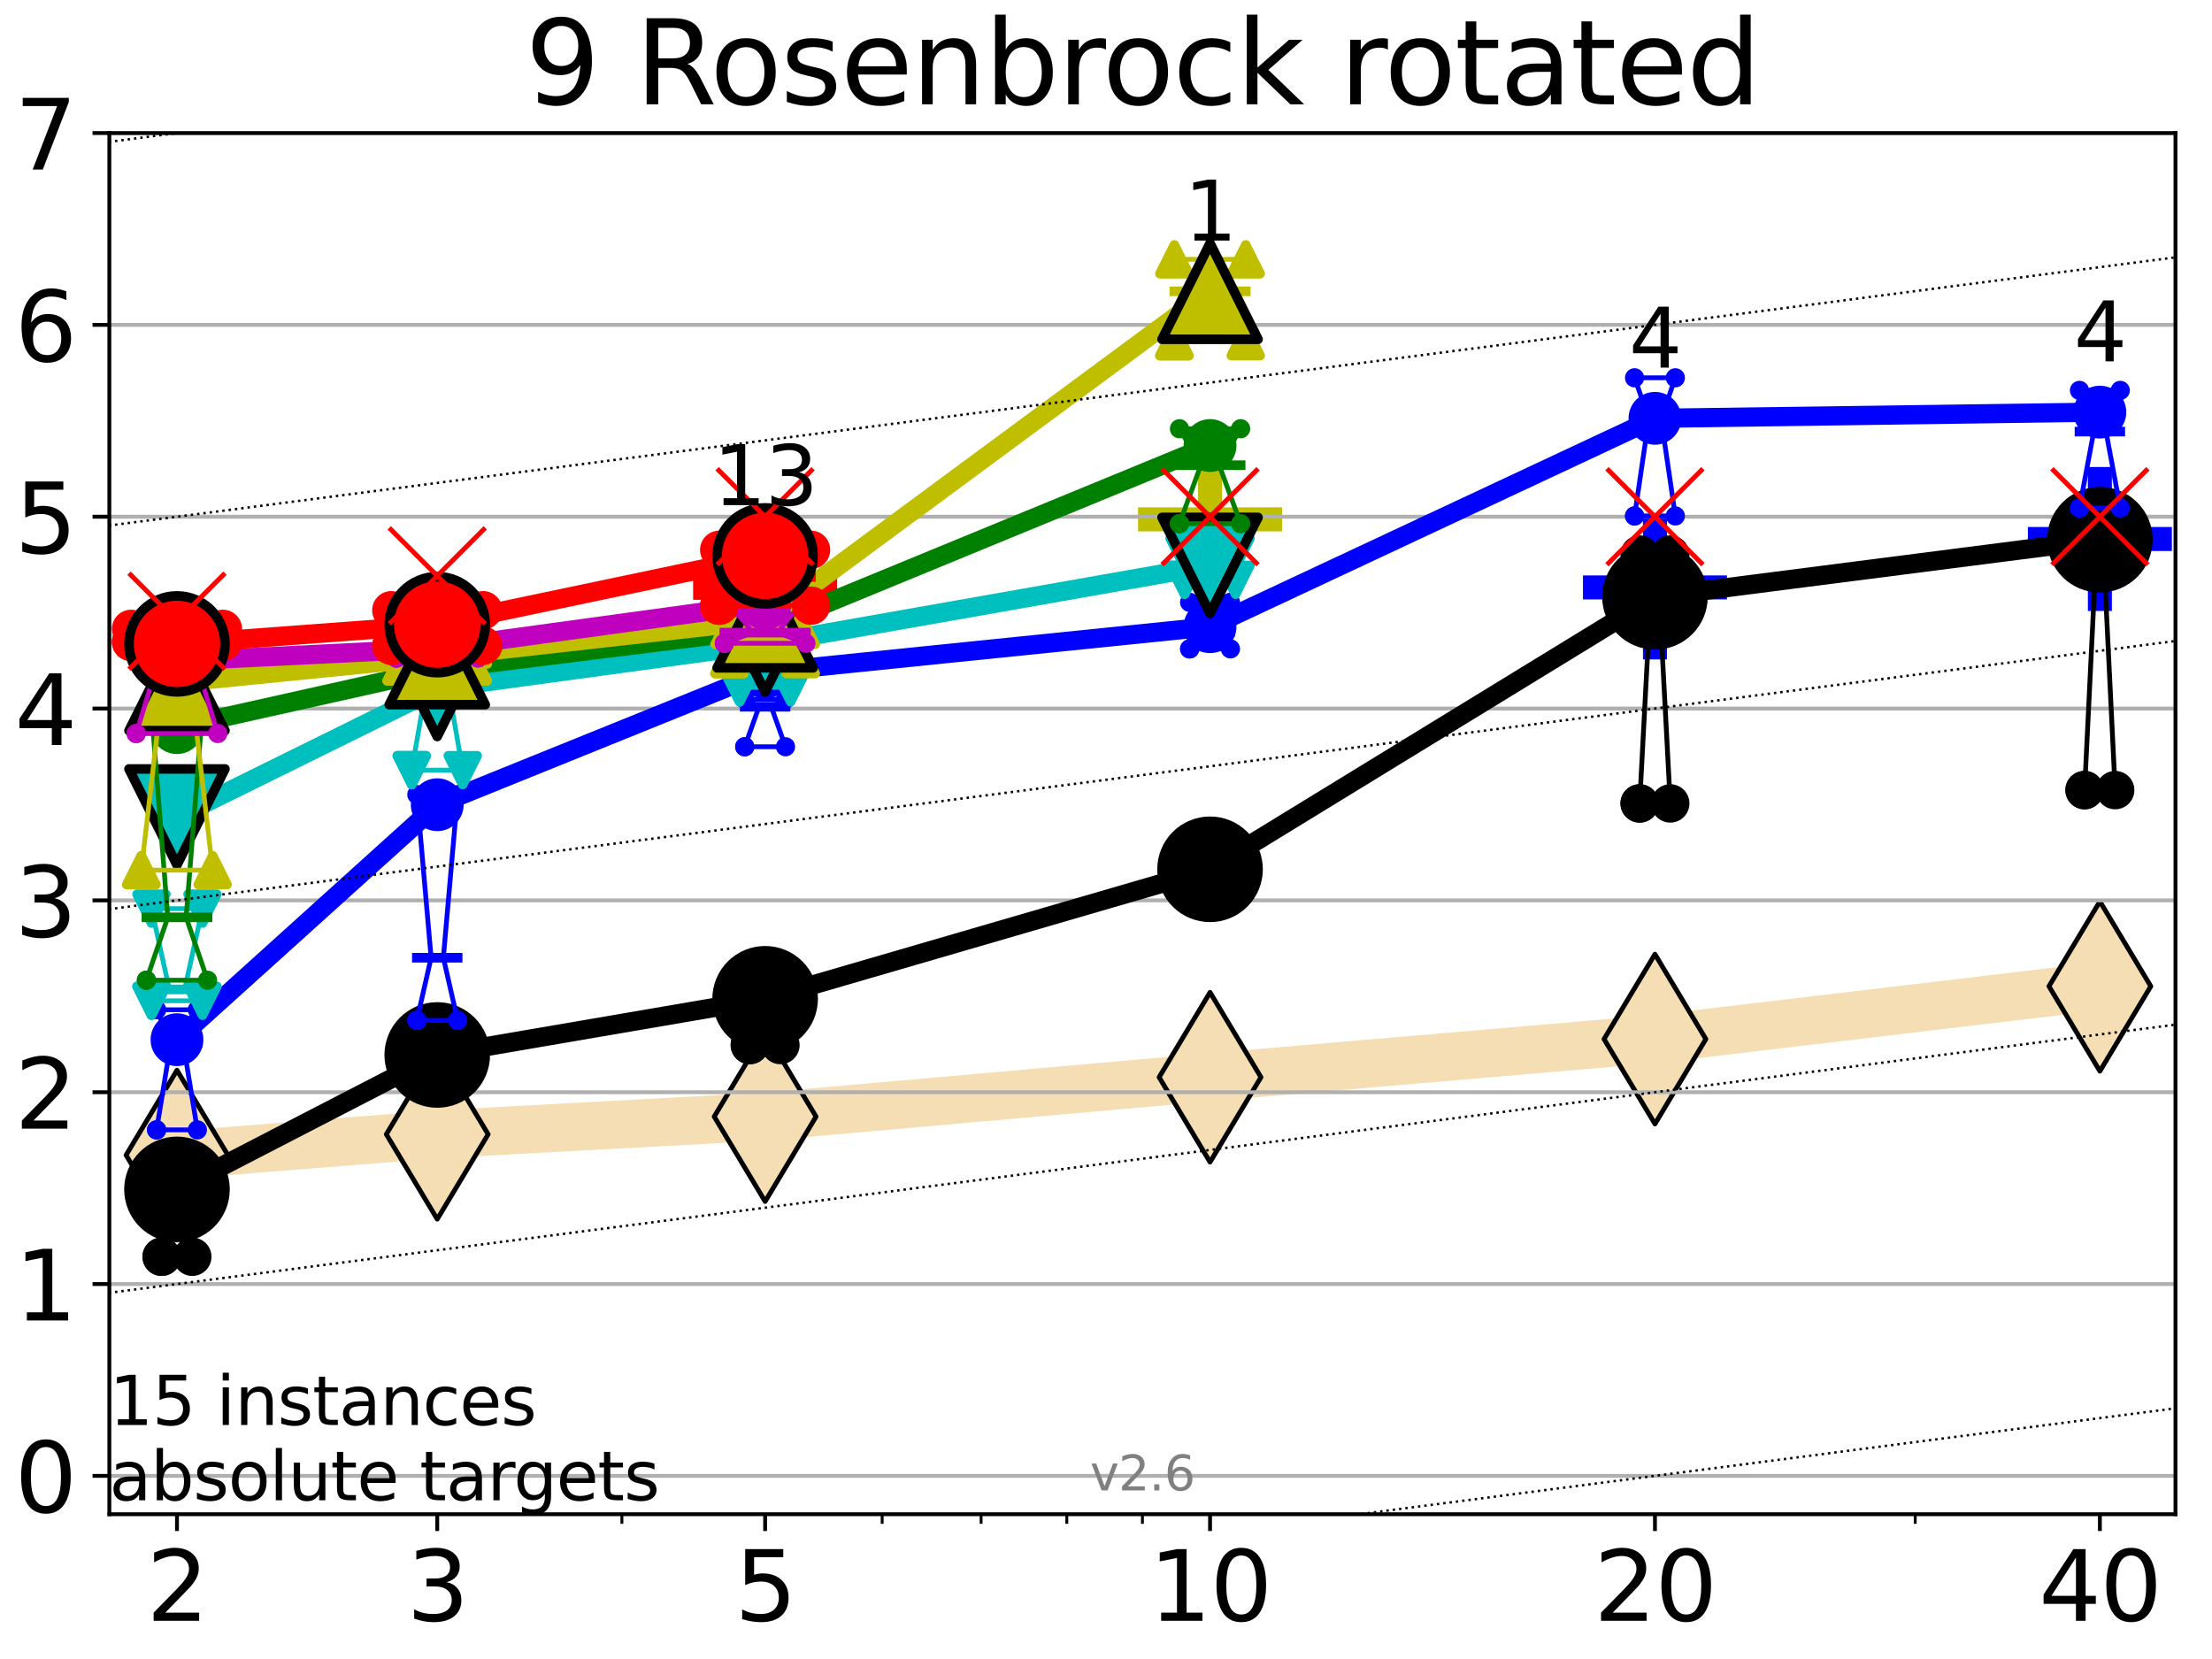 <?xml version="1.0" encoding="utf-8" standalone="no"?>
<!DOCTYPE svg PUBLIC "-//W3C//DTD SVG 1.1//EN"
  "http://www.w3.org/Graphics/SVG/1.1/DTD/svg11.dtd">
<svg xmlns:xlink="http://www.w3.org/1999/xlink" width="460.8pt" height="345.6pt" viewBox="0 0 460.8 345.6" xmlns="http://www.w3.org/2000/svg" version="1.1">
 <defs>
  <style type="text/css">*{stroke-linejoin: round; stroke-linecap: butt}</style>
 </defs>
 <g id="figure_1">
  <g id="patch_1">
   <path d="M 0 345.6 
L 460.8 345.6 
L 460.8 0 
L 0 0 
z
" style="fill: #ffffff"/>
  </g>
  <g id="axes_1">
   <g id="patch_2">
    <path d="M 22.78 315.44 
L 453.192 315.44 
L 453.192 27.72 
L 22.78 27.72 
z
" style="fill: #ffffff"/>
   </g>
   <g id="line2d_1">
    <path d="M 36.868 240.629 
L 91.085 236.295 
L 159.39 232.611 
L 252.074 224.405 
L 344.758 216.459 
L 437.443 205.461 
" clip-path="url(#p5add39d277)" style="fill: none; stroke: #f5deb3; stroke-width: 10; stroke-linecap: square"/>
    <defs>
     <path id="m9454d0c108" d="M 0 17.678 
L 10.607 0 
L 0 -17.678 
L -10.607 0 
z
" style="stroke: #000000; stroke-linejoin: miter"/>
    </defs>
    <g clip-path="url(#p5add39d277)">
     <use xlink:href="#m9454d0c108" x="36.868" y="240.629" style="fill: #f5deb3; stroke: #000000; stroke-linejoin: miter"/>
     <use xlink:href="#m9454d0c108" x="91.085" y="236.295" style="fill: #f5deb3; stroke: #000000; stroke-linejoin: miter"/>
     <use xlink:href="#m9454d0c108" x="159.39" y="232.611" style="fill: #f5deb3; stroke: #000000; stroke-linejoin: miter"/>
     <use xlink:href="#m9454d0c108" x="252.074" y="224.405" style="fill: #f5deb3; stroke: #000000; stroke-linejoin: miter"/>
     <use xlink:href="#m9454d0c108" x="344.758" y="216.459" style="fill: #f5deb3; stroke: #000000; stroke-linejoin: miter"/>
     <use xlink:href="#m9454d0c108" x="437.443" y="205.461" style="fill: #f5deb3; stroke: #000000; stroke-linejoin: miter"/>
    </g>
   </g>
   <g id="line2d_2">
    <defs>
     <path id="md2dc2e5a0c" d="M -15 0 
L 15 0 
M 0 15 
L 0 -15 
" style="stroke: #0000ff; stroke-width: 5"/>
    </defs>
    <g clip-path="url(#p5add39d277)">
     <use xlink:href="#md2dc2e5a0c" x="344.758" y="122.371" style="fill: #0000ff; stroke: #0000ff; stroke-width: 5"/>
    </g>
   </g>
   <g id="line2d_3">
    <g clip-path="url(#p5add39d277)">
     <use xlink:href="#md2dc2e5a0c" x="437.443" y="112.284" style="fill: #0000ff; stroke: #0000ff; stroke-width: 5"/>
    </g>
   </g>
   <g id="line2d_4">
    <defs>
     <path id="m3270e99207" d="M -15 0 
L 15 0 
M 0 15 
L 0 -15 
" style="stroke: #ff0000; stroke-width: 5"/>
    </defs>
    <g clip-path="url(#p5add39d277)">
     <use xlink:href="#m3270e99207" x="159.39" y="122.456" style="fill: #ff0000; stroke: #ff0000; stroke-width: 5"/>
    </g>
   </g>
   <g id="line2d_5">
    <defs>
     <path id="mfe0dcc078d" d="M -15 0 
L 15 0 
M 0 15 
L 0 -15 
" style="stroke: #bfbf00; stroke-width: 5"/>
    </defs>
    <g clip-path="url(#p5add39d277)">
     <use xlink:href="#mfe0dcc078d" x="252.074" y="108.19" style="fill: #bfbf00; stroke: #bfbf00; stroke-width: 5"/>
    </g>
   </g>
   <g id="matplotlib.axis_1">
    <g id="xtick_1">
     <g id="line2d_6">
      <defs>
       <path id="mc8ae062914" d="M 0 0 
L 0 3.5 
" style="stroke: #000000; stroke-width: 0.8"/>
      </defs>
      <g>
       <use xlink:href="#mc8ae062914" x="36.868" y="315.44" style="stroke: #000000; stroke-width: 0.8"/>
      </g>
     </g>
     <g id="text_1">
      <!-- 2 -->
      <g transform="translate(30.506 337.637)scale(0.2 -0.2)">
       <defs>
        <path id="DejaVuSans-32" d="M 1228 531 
L 3431 531 
L 3431 0 
L 469 0 
L 469 531 
Q 828 903 1448 1529 
Q 2069 2156 2228 2338 
Q 2531 2678 2651 2914 
Q 2772 3150 2772 3378 
Q 2772 3750 2511 3984 
Q 2250 4219 1831 4219 
Q 1534 4219 1204 4116 
Q 875 4013 500 3803 
L 500 4441 
Q 881 4594 1212 4672 
Q 1544 4750 1819 4750 
Q 2544 4750 2975 4387 
Q 3406 4025 3406 3419 
Q 3406 3131 3298 2873 
Q 3191 2616 2906 2266 
Q 2828 2175 2409 1742 
Q 1991 1309 1228 531 
z
" transform="scale(0.016)"/>
       </defs>
       <use xlink:href="#DejaVuSans-32"/>
      </g>
     </g>
    </g>
    <g id="xtick_2">
     <g id="line2d_7">
      <g>
       <use xlink:href="#mc8ae062914" x="91.085" y="315.44" style="stroke: #000000; stroke-width: 0.8"/>
      </g>
     </g>
     <g id="text_2">
      <!-- 3 -->
      <g transform="translate(84.723 337.637)scale(0.2 -0.2)">
       <defs>
        <path id="DejaVuSans-33" d="M 2597 2516 
Q 3050 2419 3304 2112 
Q 3559 1806 3559 1356 
Q 3559 666 3084 287 
Q 2609 -91 1734 -91 
Q 1441 -91 1130 -33 
Q 819 25 488 141 
L 488 750 
Q 750 597 1062 519 
Q 1375 441 1716 441 
Q 2309 441 2620 675 
Q 2931 909 2931 1356 
Q 2931 1769 2642 2001 
Q 2353 2234 1838 2234 
L 1294 2234 
L 1294 2753 
L 1863 2753 
Q 2328 2753 2575 2939 
Q 2822 3125 2822 3475 
Q 2822 3834 2567 4026 
Q 2313 4219 1838 4219 
Q 1578 4219 1281 4162 
Q 984 4106 628 3988 
L 628 4550 
Q 988 4650 1302 4700 
Q 1616 4750 1894 4750 
Q 2613 4750 3031 4423 
Q 3450 4097 3450 3541 
Q 3450 3153 3228 2886 
Q 3006 2619 2597 2516 
z
" transform="scale(0.016)"/>
       </defs>
       <use xlink:href="#DejaVuSans-33"/>
      </g>
     </g>
    </g>
    <g id="xtick_3">
     <g id="line2d_8">
      <g>
       <use xlink:href="#mc8ae062914" x="159.39" y="315.44" style="stroke: #000000; stroke-width: 0.8"/>
      </g>
     </g>
     <g id="text_3">
      <!-- 5 -->
      <g transform="translate(153.028 337.637)scale(0.2 -0.2)">
       <defs>
        <path id="DejaVuSans-35" d="M 691 4666 
L 3169 4666 
L 3169 4134 
L 1269 4134 
L 1269 2991 
Q 1406 3038 1543 3061 
Q 1681 3084 1819 3084 
Q 2600 3084 3056 2656 
Q 3513 2228 3513 1497 
Q 3513 744 3044 326 
Q 2575 -91 1722 -91 
Q 1428 -91 1123 -41 
Q 819 9 494 109 
L 494 744 
Q 775 591 1075 516 
Q 1375 441 1709 441 
Q 2250 441 2565 725 
Q 2881 1009 2881 1497 
Q 2881 1984 2565 2268 
Q 2250 2553 1709 2553 
Q 1456 2553 1204 2497 
Q 953 2441 691 2322 
L 691 4666 
z
" transform="scale(0.016)"/>
       </defs>
       <use xlink:href="#DejaVuSans-35"/>
      </g>
     </g>
    </g>
    <g id="xtick_4">
     <g id="line2d_9">
      <g>
       <use xlink:href="#mc8ae062914" x="252.074" y="315.44" style="stroke: #000000; stroke-width: 0.8"/>
      </g>
     </g>
     <g id="text_4">
      <!-- 10 -->
      <g transform="translate(239.349 337.637)scale(0.2 -0.2)">
       <defs>
        <path id="DejaVuSans-31" d="M 794 531 
L 1825 531 
L 1825 4091 
L 703 3866 
L 703 4441 
L 1819 4666 
L 2450 4666 
L 2450 531 
L 3481 531 
L 3481 0 
L 794 0 
L 794 531 
z
" transform="scale(0.016)"/>
        <path id="DejaVuSans-30" d="M 2034 4250 
Q 1547 4250 1301 3770 
Q 1056 3291 1056 2328 
Q 1056 1369 1301 889 
Q 1547 409 2034 409 
Q 2525 409 2770 889 
Q 3016 1369 3016 2328 
Q 3016 3291 2770 3770 
Q 2525 4250 2034 4250 
z
M 2034 4750 
Q 2819 4750 3233 4129 
Q 3647 3509 3647 2328 
Q 3647 1150 3233 529 
Q 2819 -91 2034 -91 
Q 1250 -91 836 529 
Q 422 1150 422 2328 
Q 422 3509 836 4129 
Q 1250 4750 2034 4750 
z
" transform="scale(0.016)"/>
       </defs>
       <use xlink:href="#DejaVuSans-31"/>
       <use xlink:href="#DejaVuSans-30" x="63.623"/>
      </g>
     </g>
    </g>
    <g id="xtick_5">
     <g id="line2d_10">
      <g>
       <use xlink:href="#mc8ae062914" x="344.758" y="315.44" style="stroke: #000000; stroke-width: 0.8"/>
      </g>
     </g>
     <g id="text_5">
      <!-- 20 -->
      <g transform="translate(332.033 337.637)scale(0.2 -0.2)">
       <use xlink:href="#DejaVuSans-32"/>
       <use xlink:href="#DejaVuSans-30" x="63.623"/>
      </g>
     </g>
    </g>
    <g id="xtick_6">
     <g id="line2d_11">
      <g>
       <use xlink:href="#mc8ae062914" x="437.443" y="315.44" style="stroke: #000000; stroke-width: 0.8"/>
      </g>
     </g>
     <g id="text_6">
      <!-- 40 -->
      <g transform="translate(424.718 337.637)scale(0.2 -0.2)">
       <defs>
        <path id="DejaVuSans-34" d="M 2419 4116 
L 825 1625 
L 2419 1625 
L 2419 4116 
z
M 2253 4666 
L 3047 4666 
L 3047 1625 
L 3713 1625 
L 3713 1100 
L 3047 1100 
L 3047 0 
L 2419 0 
L 2419 1100 
L 313 1100 
L 313 1709 
L 2253 4666 
z
" transform="scale(0.016)"/>
       </defs>
       <use xlink:href="#DejaVuSans-34"/>
       <use xlink:href="#DejaVuSans-30" x="63.623"/>
      </g>
     </g>
    </g>
    <g id="xtick_7">
     <g id="line2d_12">
      <defs>
       <path id="m87dc63e12f" d="M 0 0 
L 0 2 
" style="stroke: #000000; stroke-width: 0.6"/>
      </defs>
      <g>
       <use xlink:href="#m87dc63e12f" x="129.552" y="315.44" style="stroke: #000000; stroke-width: 0.6"/>
      </g>
     </g>
    </g>
    <g id="xtick_8">
     <g id="line2d_13">
      <g>
       <use xlink:href="#m87dc63e12f" x="183.769" y="315.44" style="stroke: #000000; stroke-width: 0.6"/>
      </g>
     </g>
    </g>
    <g id="xtick_9">
     <g id="line2d_14">
      <g>
       <use xlink:href="#m87dc63e12f" x="204.381" y="315.44" style="stroke: #000000; stroke-width: 0.6"/>
      </g>
     </g>
    </g>
    <g id="xtick_10">
     <g id="line2d_15">
      <g>
       <use xlink:href="#m87dc63e12f" x="222.237" y="315.44" style="stroke: #000000; stroke-width: 0.6"/>
      </g>
     </g>
    </g>
    <g id="xtick_11">
     <g id="line2d_16">
      <g>
       <use xlink:href="#m87dc63e12f" x="237.986" y="315.44" style="stroke: #000000; stroke-width: 0.6"/>
      </g>
     </g>
    </g>
    <g id="xtick_12">
     <g id="line2d_17">
      <g>
       <use xlink:href="#m87dc63e12f" x="398.975" y="315.44" style="stroke: #000000; stroke-width: 0.6"/>
      </g>
     </g>
    </g>
   </g>
   <g id="matplotlib.axis_2">
    <g id="ytick_1">
     <g id="line2d_18">
      <path d="M 22.78 307.448 
L 453.192 307.448 
" clip-path="url(#p5add39d277)" style="fill: none; stroke: #b0b0b0; stroke-width: 0.8; stroke-linecap: square"/>
     </g>
     <g id="line2d_19">
      <defs>
       <path id="m6ab646b896" d="M 0 0 
L -3.5 0 
" style="stroke: #000000; stroke-width: 0.8"/>
      </defs>
      <g>
       <use xlink:href="#m6ab646b896" x="22.78" y="307.448" style="stroke: #000000; stroke-width: 0.8"/>
      </g>
     </g>
     <g id="text_7">
      <!-- 0 -->
      <g transform="translate(3.055 315.046)scale(0.2 -0.2)">
       <use xlink:href="#DejaVuSans-30"/>
      </g>
     </g>
    </g>
    <g id="ytick_2">
     <g id="line2d_20">
      <path d="M 22.78 267.487 
L 453.192 267.487 
" clip-path="url(#p5add39d277)" style="fill: none; stroke: #b0b0b0; stroke-width: 0.8; stroke-linecap: square"/>
     </g>
     <g id="line2d_21">
      <g>
       <use xlink:href="#m6ab646b896" x="22.78" y="267.487" style="stroke: #000000; stroke-width: 0.8"/>
      </g>
     </g>
     <g id="text_8">
      <!-- 1 -->
      <g transform="translate(3.055 275.085)scale(0.2 -0.2)">
       <use xlink:href="#DejaVuSans-31"/>
      </g>
     </g>
    </g>
    <g id="ytick_3">
     <g id="line2d_22">
      <path d="M 22.78 227.526 
L 453.192 227.526 
" clip-path="url(#p5add39d277)" style="fill: none; stroke: #b0b0b0; stroke-width: 0.8; stroke-linecap: square"/>
     </g>
     <g id="line2d_23">
      <g>
       <use xlink:href="#m6ab646b896" x="22.78" y="227.526" style="stroke: #000000; stroke-width: 0.8"/>
      </g>
     </g>
     <g id="text_9">
      <!-- 2 -->
      <g transform="translate(3.055 235.124)scale(0.2 -0.2)">
       <use xlink:href="#DejaVuSans-32"/>
      </g>
     </g>
    </g>
    <g id="ytick_4">
     <g id="line2d_24">
      <path d="M 22.78 187.564 
L 453.192 187.564 
" clip-path="url(#p5add39d277)" style="fill: none; stroke: #b0b0b0; stroke-width: 0.8; stroke-linecap: square"/>
     </g>
     <g id="line2d_25">
      <g>
       <use xlink:href="#m6ab646b896" x="22.78" y="187.564" style="stroke: #000000; stroke-width: 0.8"/>
      </g>
     </g>
     <g id="text_10">
      <!-- 3 -->
      <g transform="translate(3.055 195.163)scale(0.2 -0.2)">
       <use xlink:href="#DejaVuSans-33"/>
      </g>
     </g>
    </g>
    <g id="ytick_5">
     <g id="line2d_26">
      <path d="M 22.78 147.603 
L 453.192 147.603 
" clip-path="url(#p5add39d277)" style="fill: none; stroke: #b0b0b0; stroke-width: 0.8; stroke-linecap: square"/>
     </g>
     <g id="line2d_27">
      <g>
       <use xlink:href="#m6ab646b896" x="22.78" y="147.603" style="stroke: #000000; stroke-width: 0.8"/>
      </g>
     </g>
     <g id="text_11">
      <!-- 4 -->
      <g transform="translate(3.055 155.202)scale(0.2 -0.2)">
       <use xlink:href="#DejaVuSans-34"/>
      </g>
     </g>
    </g>
    <g id="ytick_6">
     <g id="line2d_28">
      <path d="M 22.78 107.642 
L 453.192 107.642 
" clip-path="url(#p5add39d277)" style="fill: none; stroke: #b0b0b0; stroke-width: 0.8; stroke-linecap: square"/>
     </g>
     <g id="line2d_29">
      <g>
       <use xlink:href="#m6ab646b896" x="22.78" y="107.642" style="stroke: #000000; stroke-width: 0.8"/>
      </g>
     </g>
     <g id="text_12">
      <!-- 5 -->
      <g transform="translate(3.055 115.241)scale(0.2 -0.2)">
       <use xlink:href="#DejaVuSans-35"/>
      </g>
     </g>
    </g>
    <g id="ytick_7">
     <g id="line2d_30">
      <path d="M 22.78 67.681 
L 453.192 67.681 
" clip-path="url(#p5add39d277)" style="fill: none; stroke: #b0b0b0; stroke-width: 0.8; stroke-linecap: square"/>
     </g>
     <g id="line2d_31">
      <g>
       <use xlink:href="#m6ab646b896" x="22.78" y="67.681" style="stroke: #000000; stroke-width: 0.8"/>
      </g>
     </g>
     <g id="text_13">
      <!-- 6 -->
      <g transform="translate(3.055 75.28)scale(0.2 -0.2)">
       <defs>
        <path id="DejaVuSans-36" d="M 2113 2584 
Q 1688 2584 1439 2293 
Q 1191 2003 1191 1497 
Q 1191 994 1439 701 
Q 1688 409 2113 409 
Q 2538 409 2786 701 
Q 3034 994 3034 1497 
Q 3034 2003 2786 2293 
Q 2538 2584 2113 2584 
z
M 3366 4563 
L 3366 3988 
Q 3128 4100 2886 4159 
Q 2644 4219 2406 4219 
Q 1781 4219 1451 3797 
Q 1122 3375 1075 2522 
Q 1259 2794 1537 2939 
Q 1816 3084 2150 3084 
Q 2853 3084 3261 2657 
Q 3669 2231 3669 1497 
Q 3669 778 3244 343 
Q 2819 -91 2113 -91 
Q 1303 -91 875 529 
Q 447 1150 447 2328 
Q 447 3434 972 4092 
Q 1497 4750 2381 4750 
Q 2619 4750 2861 4703 
Q 3103 4656 3366 4563 
z
" transform="scale(0.016)"/>
       </defs>
       <use xlink:href="#DejaVuSans-36"/>
      </g>
     </g>
    </g>
    <g id="ytick_8">
     <g id="line2d_32">
      <path d="M 22.78 27.72 
L 453.192 27.72 
" clip-path="url(#p5add39d277)" style="fill: none; stroke: #b0b0b0; stroke-width: 0.8; stroke-linecap: square"/>
     </g>
     <g id="line2d_33">
      <g>
       <use xlink:href="#m6ab646b896" x="22.78" y="27.72" style="stroke: #000000; stroke-width: 0.8"/>
      </g>
     </g>
     <g id="text_14">
      <!-- 7 -->
      <g transform="translate(3.055 35.318)scale(0.2 -0.2)">
       <defs>
        <path id="DejaVuSans-37" d="M 525 4666 
L 3525 4666 
L 3525 4397 
L 1831 0 
L 1172 0 
L 2766 4134 
L 525 4134 
L 525 4666 
z
" transform="scale(0.016)"/>
       </defs>
       <use xlink:href="#DejaVuSans-37"/>
      </g>
     </g>
    </g>
   </g>
   <g id="line2d_34">
    <path d="M 33.682 261.803 
L 35.912 250.904 
L 33.682 241.724 
L 40.054 241.724 
L 37.824 250.904 
L 40.054 261.803 
L 33.682 261.803 
" clip-path="url(#p5add39d277)" style="fill: none; stroke: #000000; stroke-linecap: square"/>
   </g>
   <g id="line2d_35">
    <path d="M 33.682 261.803 
L 40.054 261.803 
L 40.054 241.724 
L 33.682 241.724 
L 33.682 261.803 
" clip-path="url(#p5add39d277)" style="fill: none"/>
    <defs>
     <path id="m884546032e" d="M 0 3 
C 0.796 3 1.559 2.684 2.121 2.121 
C 2.684 1.559 3 0.796 3 0 
C 3 -0.796 2.684 -1.559 2.121 -2.121 
C 1.559 -2.684 0.796 -3 0 -3 
C -0.796 -3 -1.559 -2.684 -2.121 -2.121 
C -2.684 -1.559 -3 -0.796 -3 0 
C -3 0.796 -2.684 1.559 -2.121 2.121 
C -1.559 2.684 -0.796 3 0 3 
z
" style="stroke: #000000; stroke-width: 2"/>
    </defs>
    <g clip-path="url(#p5add39d277)">
     <use xlink:href="#m884546032e" x="33.682" y="261.803" style="stroke: #000000; stroke-width: 2"/>
     <use xlink:href="#m884546032e" x="40.054" y="261.803" style="stroke: #000000; stroke-width: 2"/>
     <use xlink:href="#m884546032e" x="40.054" y="241.724" style="stroke: #000000; stroke-width: 2"/>
     <use xlink:href="#m884546032e" x="33.682" y="241.724" style="stroke: #000000; stroke-width: 2"/>
     <use xlink:href="#m884546032e" x="33.682" y="261.803" style="stroke: #000000; stroke-width: 2"/>
    </g>
   </g>
   <g id="line2d_36">
    <path d="M 33.682 250.904 
L 40.054 250.904 
" clip-path="url(#p5add39d277)" style="fill: none; stroke: #000000; stroke-width: 2; stroke-linecap: square"/>
   </g>
   <g id="line2d_37">
    <path d="M 87.899 225.226 
L 90.129 217.98 
L 87.899 216.779 
L 94.271 216.779 
L 92.041 217.98 
L 94.271 225.226 
L 87.899 225.226 
" clip-path="url(#p5add39d277)" style="fill: none; stroke: #000000; stroke-linecap: square"/>
   </g>
   <g id="line2d_38">
    <path d="M 87.899 225.226 
L 94.271 225.226 
L 94.271 216.779 
L 87.899 216.779 
L 87.899 225.226 
" clip-path="url(#p5add39d277)" style="fill: none"/>
    <g clip-path="url(#p5add39d277)">
     <use xlink:href="#m884546032e" x="87.899" y="225.226" style="stroke: #000000; stroke-width: 2"/>
     <use xlink:href="#m884546032e" x="94.271" y="225.226" style="stroke: #000000; stroke-width: 2"/>
     <use xlink:href="#m884546032e" x="94.271" y="216.779" style="stroke: #000000; stroke-width: 2"/>
     <use xlink:href="#m884546032e" x="87.899" y="216.779" style="stroke: #000000; stroke-width: 2"/>
     <use xlink:href="#m884546032e" x="87.899" y="225.226" style="stroke: #000000; stroke-width: 2"/>
    </g>
   </g>
   <g id="line2d_39">
    <path d="M 87.899 217.98 
L 94.271 217.98 
" clip-path="url(#p5add39d277)" style="fill: none; stroke: #000000; stroke-width: 2; stroke-linecap: square"/>
   </g>
   <g id="line2d_40">
    <path d="M 156.204 217.7 
L 158.434 208.834 
L 156.204 202.676 
L 162.576 202.676 
L 160.346 208.834 
L 162.576 217.7 
L 156.204 217.7 
" clip-path="url(#p5add39d277)" style="fill: none; stroke: #000000; stroke-linecap: square"/>
   </g>
   <g id="line2d_41">
    <path d="M 156.204 217.7 
L 162.576 217.7 
L 162.576 202.676 
L 156.204 202.676 
L 156.204 217.7 
" clip-path="url(#p5add39d277)" style="fill: none"/>
    <g clip-path="url(#p5add39d277)">
     <use xlink:href="#m884546032e" x="156.204" y="217.7" style="stroke: #000000; stroke-width: 2"/>
     <use xlink:href="#m884546032e" x="162.576" y="217.7" style="stroke: #000000; stroke-width: 2"/>
     <use xlink:href="#m884546032e" x="162.576" y="202.676" style="stroke: #000000; stroke-width: 2"/>
     <use xlink:href="#m884546032e" x="156.204" y="202.676" style="stroke: #000000; stroke-width: 2"/>
     <use xlink:href="#m884546032e" x="156.204" y="217.7" style="stroke: #000000; stroke-width: 2"/>
    </g>
   </g>
   <g id="line2d_42">
    <path d="M 156.204 208.834 
L 162.576 208.834 
" clip-path="url(#p5add39d277)" style="fill: none; stroke: #000000; stroke-width: 2; stroke-linecap: square"/>
   </g>
   <g id="line2d_43">
    <path d="M 248.888 186.79 
L 251.118 179.913 
L 248.888 176.382 
L 255.26 176.382 
L 253.03 179.913 
L 255.26 186.79 
L 248.888 186.79 
" clip-path="url(#p5add39d277)" style="fill: none; stroke: #000000; stroke-linecap: square"/>
   </g>
   <g id="line2d_44">
    <path d="M 248.888 186.79 
L 255.26 186.79 
L 255.26 176.382 
L 248.888 176.382 
L 248.888 186.79 
" clip-path="url(#p5add39d277)" style="fill: none"/>
    <g clip-path="url(#p5add39d277)">
     <use xlink:href="#m884546032e" x="248.888" y="186.79" style="stroke: #000000; stroke-width: 2"/>
     <use xlink:href="#m884546032e" x="255.26" y="186.79" style="stroke: #000000; stroke-width: 2"/>
     <use xlink:href="#m884546032e" x="255.26" y="176.382" style="stroke: #000000; stroke-width: 2"/>
     <use xlink:href="#m884546032e" x="248.888" y="176.382" style="stroke: #000000; stroke-width: 2"/>
     <use xlink:href="#m884546032e" x="248.888" y="186.79" style="stroke: #000000; stroke-width: 2"/>
    </g>
   </g>
   <g id="line2d_45">
    <path d="M 248.888 179.913 
L 255.26 179.913 
" clip-path="url(#p5add39d277)" style="fill: none; stroke: #000000; stroke-width: 2; stroke-linecap: square"/>
   </g>
   <g id="line2d_46">
    <path d="M 341.572 167.366 
L 343.803 125.339 
L 341.572 115.523 
L 347.945 115.523 
L 345.714 125.339 
L 347.945 167.366 
L 341.572 167.366 
" clip-path="url(#p5add39d277)" style="fill: none; stroke: #000000; stroke-linecap: square"/>
   </g>
   <g id="line2d_47">
    <path d="M 341.572 167.366 
L 347.945 167.366 
L 347.945 115.523 
L 341.572 115.523 
L 341.572 167.366 
" clip-path="url(#p5add39d277)" style="fill: none"/>
    <g clip-path="url(#p5add39d277)">
     <use xlink:href="#m884546032e" x="341.572" y="167.366" style="stroke: #000000; stroke-width: 2"/>
     <use xlink:href="#m884546032e" x="347.945" y="167.366" style="stroke: #000000; stroke-width: 2"/>
     <use xlink:href="#m884546032e" x="347.945" y="115.523" style="stroke: #000000; stroke-width: 2"/>
     <use xlink:href="#m884546032e" x="341.572" y="115.523" style="stroke: #000000; stroke-width: 2"/>
     <use xlink:href="#m884546032e" x="341.572" y="167.366" style="stroke: #000000; stroke-width: 2"/>
    </g>
   </g>
   <g id="line2d_48">
    <path d="M 341.572 125.339 
L 347.945 125.339 
" clip-path="url(#p5add39d277)" style="fill: none; stroke: #000000; stroke-width: 2; stroke-linecap: square"/>
   </g>
   <g id="line2d_49">
    <path d="M 434.257 164.594 
L 436.487 119.092 
L 434.257 106.929 
L 440.629 106.929 
L 438.398 119.092 
L 440.629 164.594 
L 434.257 164.594 
" clip-path="url(#p5add39d277)" style="fill: none; stroke: #000000; stroke-linecap: square"/>
   </g>
   <g id="line2d_50">
    <path d="M 434.257 164.594 
L 440.629 164.594 
L 440.629 106.929 
L 434.257 106.929 
L 434.257 164.594 
" clip-path="url(#p5add39d277)" style="fill: none"/>
    <g clip-path="url(#p5add39d277)">
     <use xlink:href="#m884546032e" x="434.257" y="164.594" style="stroke: #000000; stroke-width: 2"/>
     <use xlink:href="#m884546032e" x="440.629" y="164.594" style="stroke: #000000; stroke-width: 2"/>
     <use xlink:href="#m884546032e" x="440.629" y="106.929" style="stroke: #000000; stroke-width: 2"/>
     <use xlink:href="#m884546032e" x="434.257" y="106.929" style="stroke: #000000; stroke-width: 2"/>
     <use xlink:href="#m884546032e" x="434.257" y="164.594" style="stroke: #000000; stroke-width: 2"/>
    </g>
   </g>
   <g id="line2d_51">
    <path d="M 434.257 119.092 
L 440.629 119.092 
" clip-path="url(#p5add39d277)" style="fill: none; stroke: #000000; stroke-width: 2; stroke-linecap: square"/>
   </g>
   <g id="line2d_52">
    <path d="M 36.868 247.777 
L 91.085 219.769 
" clip-path="url(#p5add39d277)" style="fill: none; stroke: #000000; stroke-width: 4; stroke-linecap: square"/>
   </g>
   <g id="line2d_53">
    <path d="M 91.085 219.769 
L 159.39 208.065 
" clip-path="url(#p5add39d277)" style="fill: none; stroke: #000000; stroke-width: 4; stroke-linecap: square"/>
   </g>
   <g id="line2d_54">
    <path d="M 159.39 208.065 
L 252.074 181.091 
" clip-path="url(#p5add39d277)" style="fill: none; stroke: #000000; stroke-width: 4; stroke-linecap: square"/>
   </g>
   <g id="line2d_55">
    <path d="M 252.074 181.091 
L 344.758 124.329 
" clip-path="url(#p5add39d277)" style="fill: none; stroke: #000000; stroke-width: 4; stroke-linecap: square"/>
   </g>
   <g id="line2d_56">
    <path d="M 344.758 124.329 
L 437.443 112.432 
" clip-path="url(#p5add39d277)" style="fill: none; stroke: #000000; stroke-width: 4; stroke-linecap: square"/>
   </g>
   <g id="line2d_57">
    <path d="M 36.868 247.777 
L 91.085 219.769 
L 159.39 208.065 
L 252.074 181.091 
L 344.758 124.329 
L 437.443 112.432 
" clip-path="url(#p5add39d277)" style="fill: none"/>
    <defs>
     <path id="mdfe4157fb7" d="M 0 10 
C 2.652 10 5.196 8.946 7.071 7.071 
C 8.946 5.196 10 2.652 10 0 
C 10 -2.652 8.946 -5.196 7.071 -7.071 
C 5.196 -8.946 2.652 -10 0 -10 
C -2.652 -10 -5.196 -8.946 -7.071 -7.071 
C -8.946 -5.196 -10 -2.652 -10 0 
C -10 2.652 -8.946 5.196 -7.071 7.071 
C -5.196 8.946 -2.652 10 0 10 
z
" style="stroke: #000000; stroke-width: 2"/>
    </defs>
    <g clip-path="url(#p5add39d277)">
     <use xlink:href="#mdfe4157fb7" x="36.868" y="247.777" style="stroke: #000000; stroke-width: 2"/>
     <use xlink:href="#mdfe4157fb7" x="91.085" y="219.769" style="stroke: #000000; stroke-width: 2"/>
     <use xlink:href="#mdfe4157fb7" x="159.39" y="208.065" style="stroke: #000000; stroke-width: 2"/>
     <use xlink:href="#mdfe4157fb7" x="252.074" y="181.091" style="stroke: #000000; stroke-width: 2"/>
     <use xlink:href="#mdfe4157fb7" x="344.758" y="124.329" style="stroke: #000000; stroke-width: 2"/>
     <use xlink:href="#mdfe4157fb7" x="437.443" y="112.432" style="stroke: #000000; stroke-width: 2"/>
    </g>
   </g>
   <g id="line2d_58">
    <path d="M 32.62 235.373 
L 35.594 217.181 
L 32.62 210.352 
L 41.116 210.352 
L 38.143 217.181 
L 41.116 235.373 
L 32.62 235.373 
" clip-path="url(#p5add39d277)" style="fill: none; stroke: #0000ff; stroke-linecap: square"/>
   </g>
   <g id="line2d_59">
    <path d="M 32.62 235.373 
L 41.116 235.373 
L 41.116 210.352 
L 32.62 210.352 
L 32.62 235.373 
" clip-path="url(#p5add39d277)" style="fill: none"/>
    <defs>
     <path id="mc024cfcbee" d="M 0 1.5 
C 0.398 1.5 0.779 1.342 1.061 1.061 
C 1.342 0.779 1.5 0.398 1.5 0 
C 1.5 -0.398 1.342 -0.779 1.061 -1.061 
C 0.779 -1.342 0.398 -1.5 0 -1.5 
C -0.398 -1.5 -0.779 -1.342 -1.061 -1.061 
C -1.342 -0.779 -1.5 -0.398 -1.5 0 
C -1.5 0.398 -1.342 0.779 -1.061 1.061 
C -0.779 1.342 -0.398 1.5 0 1.5 
z
" style="stroke: #0000ff"/>
    </defs>
    <g clip-path="url(#p5add39d277)">
     <use xlink:href="#mc024cfcbee" x="32.62" y="235.373" style="fill: #0000ff; stroke: #0000ff"/>
     <use xlink:href="#mc024cfcbee" x="41.116" y="235.373" style="fill: #0000ff; stroke: #0000ff"/>
     <use xlink:href="#mc024cfcbee" x="41.116" y="210.352" style="fill: #0000ff; stroke: #0000ff"/>
     <use xlink:href="#mc024cfcbee" x="32.62" y="210.352" style="fill: #0000ff; stroke: #0000ff"/>
     <use xlink:href="#mc024cfcbee" x="32.62" y="235.373" style="fill: #0000ff; stroke: #0000ff"/>
    </g>
   </g>
   <g id="line2d_60">
    <path d="M 32.62 217.181 
L 41.116 217.181 
" clip-path="url(#p5add39d277)" style="fill: none; stroke: #0000ff; stroke-width: 2; stroke-linecap: square"/>
   </g>
   <g id="line2d_61">
    <path d="M 86.837 212.562 
L 89.811 199.513 
L 86.837 165.538 
L 95.333 165.538 
L 92.359 199.513 
L 95.333 212.562 
L 86.837 212.562 
" clip-path="url(#p5add39d277)" style="fill: none; stroke: #0000ff; stroke-linecap: square"/>
   </g>
   <g id="line2d_62">
    <path d="M 86.837 212.562 
L 95.333 212.562 
L 95.333 165.538 
L 86.837 165.538 
L 86.837 212.562 
" clip-path="url(#p5add39d277)" style="fill: none"/>
    <g clip-path="url(#p5add39d277)">
     <use xlink:href="#mc024cfcbee" x="86.837" y="212.562" style="fill: #0000ff; stroke: #0000ff"/>
     <use xlink:href="#mc024cfcbee" x="95.333" y="212.562" style="fill: #0000ff; stroke: #0000ff"/>
     <use xlink:href="#mc024cfcbee" x="95.333" y="165.538" style="fill: #0000ff; stroke: #0000ff"/>
     <use xlink:href="#mc024cfcbee" x="86.837" y="165.538" style="fill: #0000ff; stroke: #0000ff"/>
     <use xlink:href="#mc024cfcbee" x="86.837" y="212.562" style="fill: #0000ff; stroke: #0000ff"/>
    </g>
   </g>
   <g id="line2d_63">
    <path d="M 86.837 199.513 
L 95.333 199.513 
" clip-path="url(#p5add39d277)" style="fill: none; stroke: #0000ff; stroke-width: 2; stroke-linecap: square"/>
   </g>
   <g id="line2d_64">
    <path d="M 155.142 155.562 
L 158.116 147.233 
L 155.142 145.666 
L 163.638 145.666 
L 160.665 147.233 
L 163.638 155.562 
L 155.142 155.562 
" clip-path="url(#p5add39d277)" style="fill: none; stroke: #0000ff; stroke-linecap: square"/>
   </g>
   <g id="line2d_65">
    <path d="M 155.142 155.562 
L 163.638 155.562 
L 163.638 145.666 
L 155.142 145.666 
L 155.142 155.562 
" clip-path="url(#p5add39d277)" style="fill: none"/>
    <g clip-path="url(#p5add39d277)">
     <use xlink:href="#mc024cfcbee" x="155.142" y="155.562" style="fill: #0000ff; stroke: #0000ff"/>
     <use xlink:href="#mc024cfcbee" x="163.638" y="155.562" style="fill: #0000ff; stroke: #0000ff"/>
     <use xlink:href="#mc024cfcbee" x="163.638" y="145.666" style="fill: #0000ff; stroke: #0000ff"/>
     <use xlink:href="#mc024cfcbee" x="155.142" y="145.666" style="fill: #0000ff; stroke: #0000ff"/>
     <use xlink:href="#mc024cfcbee" x="155.142" y="155.562" style="fill: #0000ff; stroke: #0000ff"/>
    </g>
   </g>
   <g id="line2d_66">
    <path d="M 155.142 147.233 
L 163.638 147.233 
" clip-path="url(#p5add39d277)" style="fill: none; stroke: #0000ff; stroke-width: 2; stroke-linecap: square"/>
   </g>
   <g id="line2d_67">
    <path d="M 247.826 135.179 
L 250.8 131.55 
L 247.826 125.472 
L 256.322 125.472 
L 253.349 131.55 
L 256.322 135.179 
L 247.826 135.179 
" clip-path="url(#p5add39d277)" style="fill: none; stroke: #0000ff; stroke-linecap: square"/>
   </g>
   <g id="line2d_68">
    <path d="M 247.826 135.179 
L 256.322 135.179 
L 256.322 125.472 
L 247.826 125.472 
L 247.826 135.179 
" clip-path="url(#p5add39d277)" style="fill: none"/>
    <g clip-path="url(#p5add39d277)">
     <use xlink:href="#mc024cfcbee" x="247.826" y="135.179" style="fill: #0000ff; stroke: #0000ff"/>
     <use xlink:href="#mc024cfcbee" x="256.322" y="135.179" style="fill: #0000ff; stroke: #0000ff"/>
     <use xlink:href="#mc024cfcbee" x="256.322" y="125.472" style="fill: #0000ff; stroke: #0000ff"/>
     <use xlink:href="#mc024cfcbee" x="247.826" y="125.472" style="fill: #0000ff; stroke: #0000ff"/>
     <use xlink:href="#mc024cfcbee" x="247.826" y="135.179" style="fill: #0000ff; stroke: #0000ff"/>
    </g>
   </g>
   <g id="line2d_69">
    <path d="M 247.826 131.55 
L 256.322 131.55 
" clip-path="url(#p5add39d277)" style="fill: none; stroke: #0000ff; stroke-width: 2; stroke-linecap: square"/>
   </g>
   <g id="line2d_70">
    <path d="M 340.51 107.484 
L 343.484 87.217 
L 340.51 78.702 
L 349.007 78.702 
L 346.033 87.217 
L 349.007 107.484 
L 340.51 107.484 
" clip-path="url(#p5add39d277)" style="fill: none; stroke: #0000ff; stroke-linecap: square"/>
   </g>
   <g id="line2d_71">
    <path d="M 340.51 107.484 
L 349.007 107.484 
L 349.007 78.702 
L 340.51 78.702 
L 340.51 107.484 
" clip-path="url(#p5add39d277)" style="fill: none"/>
    <g clip-path="url(#p5add39d277)">
     <use xlink:href="#mc024cfcbee" x="340.51" y="107.484" style="fill: #0000ff; stroke: #0000ff"/>
     <use xlink:href="#mc024cfcbee" x="349.007" y="107.484" style="fill: #0000ff; stroke: #0000ff"/>
     <use xlink:href="#mc024cfcbee" x="349.007" y="78.702" style="fill: #0000ff; stroke: #0000ff"/>
     <use xlink:href="#mc024cfcbee" x="340.51" y="78.702" style="fill: #0000ff; stroke: #0000ff"/>
     <use xlink:href="#mc024cfcbee" x="340.51" y="107.484" style="fill: #0000ff; stroke: #0000ff"/>
    </g>
   </g>
   <g id="line2d_72">
    <path d="M 340.51 87.217 
L 349.007 87.217 
" clip-path="url(#p5add39d277)" style="fill: none; stroke: #0000ff; stroke-width: 2; stroke-linecap: square"/>
   </g>
   <g id="line2d_73">
    <path d="M 433.195 105.814 
L 436.168 89.904 
L 433.195 81.325 
L 441.691 81.325 
L 438.717 89.904 
L 441.691 105.814 
L 433.195 105.814 
" clip-path="url(#p5add39d277)" style="fill: none; stroke: #0000ff; stroke-linecap: square"/>
   </g>
   <g id="line2d_74">
    <path d="M 433.195 105.814 
L 441.691 105.814 
L 441.691 81.325 
L 433.195 81.325 
L 433.195 105.814 
" clip-path="url(#p5add39d277)" style="fill: none"/>
    <g clip-path="url(#p5add39d277)">
     <use xlink:href="#mc024cfcbee" x="433.195" y="105.814" style="fill: #0000ff; stroke: #0000ff"/>
     <use xlink:href="#mc024cfcbee" x="441.691" y="105.814" style="fill: #0000ff; stroke: #0000ff"/>
     <use xlink:href="#mc024cfcbee" x="441.691" y="81.325" style="fill: #0000ff; stroke: #0000ff"/>
     <use xlink:href="#mc024cfcbee" x="433.195" y="81.325" style="fill: #0000ff; stroke: #0000ff"/>
     <use xlink:href="#mc024cfcbee" x="433.195" y="105.814" style="fill: #0000ff; stroke: #0000ff"/>
    </g>
   </g>
   <g id="line2d_75">
    <path d="M 433.195 89.904 
L 441.691 89.904 
" clip-path="url(#p5add39d277)" style="fill: none; stroke: #0000ff; stroke-width: 2; stroke-linecap: square"/>
   </g>
   <g id="line2d_76">
    <path d="M 36.868 216.585 
L 91.085 167.636 
" clip-path="url(#p5add39d277)" style="fill: none; stroke: #0000ff; stroke-width: 4; stroke-linecap: square"/>
   </g>
   <g id="line2d_77">
    <path d="M 91.085 167.636 
L 159.39 140.013 
" clip-path="url(#p5add39d277)" style="fill: none; stroke: #0000ff; stroke-width: 4; stroke-linecap: square"/>
   </g>
   <g id="line2d_78">
    <path d="M 159.39 140.013 
L 252.074 130.555 
" clip-path="url(#p5add39d277)" style="fill: none; stroke: #0000ff; stroke-width: 4; stroke-linecap: square"/>
   </g>
   <g id="line2d_79">
    <path d="M 252.074 130.555 
L 344.758 87.145 
" clip-path="url(#p5add39d277)" style="fill: none; stroke: #0000ff; stroke-width: 4; stroke-linecap: square"/>
   </g>
   <g id="line2d_80">
    <path d="M 344.758 87.145 
L 437.443 85.852 
" clip-path="url(#p5add39d277)" style="fill: none; stroke: #0000ff; stroke-width: 4; stroke-linecap: square"/>
   </g>
   <g id="line2d_81">
    <path d="M 36.868 216.585 
L 91.085 167.636 
L 159.39 140.013 
L 252.074 130.555 
L 344.758 87.145 
L 437.443 85.852 
" clip-path="url(#p5add39d277)" style="fill: none"/>
    <defs>
     <path id="ma08d4fe4d7" d="M 0 5 
C 1.326 5 2.598 4.473 3.536 3.536 
C 4.473 2.598 5 1.326 5 0 
C 5 -1.326 4.473 -2.598 3.536 -3.536 
C 2.598 -4.473 1.326 -5 0 -5 
C -1.326 -5 -2.598 -4.473 -3.536 -3.536 
C -4.473 -2.598 -5 -1.326 -5 0 
C -5 1.326 -4.473 2.598 -3.536 3.536 
C -2.598 4.473 -1.326 5 0 5 
z
" style="stroke: #0000ff"/>
    </defs>
    <g clip-path="url(#p5add39d277)">
     <use xlink:href="#ma08d4fe4d7" x="36.868" y="216.585" style="fill: #0000ff; stroke: #0000ff"/>
     <use xlink:href="#ma08d4fe4d7" x="91.085" y="167.636" style="fill: #0000ff; stroke: #0000ff"/>
     <use xlink:href="#ma08d4fe4d7" x="159.39" y="140.013" style="fill: #0000ff; stroke: #0000ff"/>
     <use xlink:href="#ma08d4fe4d7" x="252.074" y="130.555" style="fill: #0000ff; stroke: #0000ff"/>
     <use xlink:href="#ma08d4fe4d7" x="344.758" y="87.145" style="fill: #0000ff; stroke: #0000ff"/>
     <use xlink:href="#ma08d4fe4d7" x="437.443" y="85.852" style="fill: #0000ff; stroke: #0000ff"/>
    </g>
   </g>
   <g id="line2d_82">
    <path d="M 31.558 208.481 
L 35.275 206.109 
L 31.558 189.287 
L 42.178 189.287 
L 38.461 206.109 
L 42.178 208.481 
L 31.558 208.481 
" clip-path="url(#p5add39d277)" style="fill: none; stroke: #00bfbf; stroke-linecap: square"/>
   </g>
   <g id="line2d_83">
    <path d="M 31.558 208.481 
L 42.178 208.481 
L 42.178 189.287 
L 31.558 189.287 
L 31.558 208.481 
" clip-path="url(#p5add39d277)" style="fill: none"/>
    <defs>
     <path id="m7edcc73f35" d="M -0 3 
L 3 -3 
L -3 -3 
z
" style="stroke: #00bfbf; stroke-width: 2; stroke-linejoin: miter"/>
    </defs>
    <g clip-path="url(#p5add39d277)">
     <use xlink:href="#m7edcc73f35" x="31.558" y="208.481" style="fill: #00bfbf; stroke: #00bfbf; stroke-width: 2; stroke-linejoin: miter"/>
     <use xlink:href="#m7edcc73f35" x="42.178" y="208.481" style="fill: #00bfbf; stroke: #00bfbf; stroke-width: 2; stroke-linejoin: miter"/>
     <use xlink:href="#m7edcc73f35" x="42.178" y="189.287" style="fill: #00bfbf; stroke: #00bfbf; stroke-width: 2; stroke-linejoin: miter"/>
     <use xlink:href="#m7edcc73f35" x="31.558" y="189.287" style="fill: #00bfbf; stroke: #00bfbf; stroke-width: 2; stroke-linejoin: miter"/>
     <use xlink:href="#m7edcc73f35" x="31.558" y="208.481" style="fill: #00bfbf; stroke: #00bfbf; stroke-width: 2; stroke-linejoin: miter"/>
    </g>
   </g>
   <g id="line2d_84">
    <path d="M 31.558 206.109 
L 42.178 206.109 
" clip-path="url(#p5add39d277)" style="fill: none; stroke: #00bfbf; stroke-width: 2; stroke-linecap: square"/>
   </g>
   <g id="line2d_85">
    <path d="M 85.775 160.436 
L 89.492 139.065 
L 85.775 138.56 
L 96.395 138.56 
L 92.678 139.065 
L 96.395 160.436 
L 85.775 160.436 
" clip-path="url(#p5add39d277)" style="fill: none; stroke: #00bfbf; stroke-linecap: square"/>
   </g>
   <g id="line2d_86">
    <path d="M 85.775 160.436 
L 96.395 160.436 
L 96.395 138.56 
L 85.775 138.56 
L 85.775 160.436 
" clip-path="url(#p5add39d277)" style="fill: none"/>
    <g clip-path="url(#p5add39d277)">
     <use xlink:href="#m7edcc73f35" x="85.775" y="160.436" style="fill: #00bfbf; stroke: #00bfbf; stroke-width: 2; stroke-linejoin: miter"/>
     <use xlink:href="#m7edcc73f35" x="96.395" y="160.436" style="fill: #00bfbf; stroke: #00bfbf; stroke-width: 2; stroke-linejoin: miter"/>
     <use xlink:href="#m7edcc73f35" x="96.395" y="138.56" style="fill: #00bfbf; stroke: #00bfbf; stroke-width: 2; stroke-linejoin: miter"/>
     <use xlink:href="#m7edcc73f35" x="85.775" y="138.56" style="fill: #00bfbf; stroke: #00bfbf; stroke-width: 2; stroke-linejoin: miter"/>
     <use xlink:href="#m7edcc73f35" x="85.775" y="160.436" style="fill: #00bfbf; stroke: #00bfbf; stroke-width: 2; stroke-linejoin: miter"/>
    </g>
   </g>
   <g id="line2d_87">
    <path d="M 85.775 139.065 
L 96.395 139.065 
" clip-path="url(#p5add39d277)" style="fill: none; stroke: #00bfbf; stroke-width: 2; stroke-linecap: square"/>
   </g>
   <g id="line2d_88">
    <path d="M 154.08 143.187 
L 157.797 141.651 
L 154.08 139.867 
L 164.7 139.867 
L 160.983 141.651 
L 164.7 143.187 
L 154.08 143.187 
" clip-path="url(#p5add39d277)" style="fill: none; stroke: #00bfbf; stroke-linecap: square"/>
   </g>
   <g id="line2d_89">
    <path d="M 154.08 143.187 
L 164.7 143.187 
L 164.7 139.867 
L 154.08 139.867 
L 154.08 143.187 
" clip-path="url(#p5add39d277)" style="fill: none"/>
    <g clip-path="url(#p5add39d277)">
     <use xlink:href="#m7edcc73f35" x="154.08" y="143.187" style="fill: #00bfbf; stroke: #00bfbf; stroke-width: 2; stroke-linejoin: miter"/>
     <use xlink:href="#m7edcc73f35" x="164.7" y="143.187" style="fill: #00bfbf; stroke: #00bfbf; stroke-width: 2; stroke-linejoin: miter"/>
     <use xlink:href="#m7edcc73f35" x="164.7" y="139.867" style="fill: #00bfbf; stroke: #00bfbf; stroke-width: 2; stroke-linejoin: miter"/>
     <use xlink:href="#m7edcc73f35" x="154.08" y="139.867" style="fill: #00bfbf; stroke: #00bfbf; stroke-width: 2; stroke-linejoin: miter"/>
     <use xlink:href="#m7edcc73f35" x="154.08" y="143.187" style="fill: #00bfbf; stroke: #00bfbf; stroke-width: 2; stroke-linejoin: miter"/>
    </g>
   </g>
   <g id="line2d_90">
    <path d="M 154.08 141.651 
L 164.7 141.651 
" clip-path="url(#p5add39d277)" style="fill: none; stroke: #00bfbf; stroke-width: 2; stroke-linecap: square"/>
   </g>
   <g id="line2d_91">
    <path d="M 246.764 120.794 
L 250.481 118.722 
L 246.764 115.155 
L 257.384 115.155 
L 253.667 118.722 
L 257.384 120.794 
L 246.764 120.794 
" clip-path="url(#p5add39d277)" style="fill: none; stroke: #00bfbf; stroke-linecap: square"/>
   </g>
   <g id="line2d_92">
    <path d="M 246.764 120.794 
L 257.384 120.794 
L 257.384 115.155 
L 246.764 115.155 
L 246.764 120.794 
" clip-path="url(#p5add39d277)" style="fill: none"/>
    <g clip-path="url(#p5add39d277)">
     <use xlink:href="#m7edcc73f35" x="246.764" y="120.794" style="fill: #00bfbf; stroke: #00bfbf; stroke-width: 2; stroke-linejoin: miter"/>
     <use xlink:href="#m7edcc73f35" x="257.384" y="120.794" style="fill: #00bfbf; stroke: #00bfbf; stroke-width: 2; stroke-linejoin: miter"/>
     <use xlink:href="#m7edcc73f35" x="257.384" y="115.155" style="fill: #00bfbf; stroke: #00bfbf; stroke-width: 2; stroke-linejoin: miter"/>
     <use xlink:href="#m7edcc73f35" x="246.764" y="115.155" style="fill: #00bfbf; stroke: #00bfbf; stroke-width: 2; stroke-linejoin: miter"/>
     <use xlink:href="#m7edcc73f35" x="246.764" y="120.794" style="fill: #00bfbf; stroke: #00bfbf; stroke-width: 2; stroke-linejoin: miter"/>
    </g>
   </g>
   <g id="line2d_93">
    <path d="M 246.764 118.722 
L 257.384 118.722 
" clip-path="url(#p5add39d277)" style="fill: none; stroke: #00bfbf; stroke-width: 2; stroke-linecap: square"/>
   </g>
   <g id="line2d_94">
    <path d="M 36.868 170.186 
L 91.085 143.431 
" clip-path="url(#p5add39d277)" style="fill: none; stroke: #00bfbf; stroke-width: 4; stroke-linecap: square"/>
   </g>
   <g id="line2d_95">
    <path d="M 91.085 143.431 
L 159.39 134.124 
" clip-path="url(#p5add39d277)" style="fill: none; stroke: #00bfbf; stroke-width: 4; stroke-linecap: square"/>
   </g>
   <g id="line2d_96">
    <path d="M 159.39 134.124 
L 252.074 117.786 
" clip-path="url(#p5add39d277)" style="fill: none; stroke: #00bfbf; stroke-width: 4; stroke-linecap: square"/>
   </g>
   <g id="line2d_97">
    <path d="M 36.868 170.186 
L 91.085 143.431 
L 159.39 134.124 
L 252.074 117.786 
" clip-path="url(#p5add39d277)" style="fill: none"/>
    <defs>
     <path id="m49ed89ab8c" d="M -0 10 
L 10 -10 
L -10 -10 
z
" style="stroke: #000000; stroke-width: 2; stroke-linejoin: miter"/>
    </defs>
    <g clip-path="url(#p5add39d277)">
     <use xlink:href="#m49ed89ab8c" x="36.868" y="170.186" style="fill: #00bfbf; stroke: #000000; stroke-width: 2; stroke-linejoin: miter"/>
     <use xlink:href="#m49ed89ab8c" x="91.085" y="143.431" style="fill: #00bfbf; stroke: #000000; stroke-width: 2; stroke-linejoin: miter"/>
     <use xlink:href="#m49ed89ab8c" x="159.39" y="134.124" style="fill: #00bfbf; stroke: #000000; stroke-width: 2; stroke-linejoin: miter"/>
     <use xlink:href="#m49ed89ab8c" x="252.074" y="117.786" style="fill: #00bfbf; stroke: #000000; stroke-width: 2; stroke-linejoin: miter"/>
    </g>
   </g>
   <g id="line2d_98">
    <path d="M 30.496 204.198 
L 34.957 191.093 
L 30.496 134.553 
L 43.24 134.553 
L 38.78 191.093 
L 43.24 204.198 
L 30.496 204.198 
" clip-path="url(#p5add39d277)" style="fill: none; stroke: #008000; stroke-linecap: square"/>
   </g>
   <g id="line2d_99">
    <path d="M 30.496 204.198 
L 43.24 204.198 
L 43.24 134.553 
L 30.496 134.553 
L 30.496 204.198 
" clip-path="url(#p5add39d277)" style="fill: none"/>
    <defs>
     <path id="m3ff6ad570f" d="M 0 1.5 
C 0.398 1.5 0.779 1.342 1.061 1.061 
C 1.342 0.779 1.5 0.398 1.5 0 
C 1.5 -0.398 1.342 -0.779 1.061 -1.061 
C 0.779 -1.342 0.398 -1.5 0 -1.5 
C -0.398 -1.5 -0.779 -1.342 -1.061 -1.061 
C -1.342 -0.779 -1.5 -0.398 -1.5 0 
C -1.5 0.398 -1.342 0.779 -1.061 1.061 
C -0.779 1.342 -0.398 1.5 0 1.5 
z
" style="stroke: #008000"/>
    </defs>
    <g clip-path="url(#p5add39d277)">
     <use xlink:href="#m3ff6ad570f" x="30.496" y="204.198" style="fill: #008000; stroke: #008000"/>
     <use xlink:href="#m3ff6ad570f" x="43.24" y="204.198" style="fill: #008000; stroke: #008000"/>
     <use xlink:href="#m3ff6ad570f" x="43.24" y="134.553" style="fill: #008000; stroke: #008000"/>
     <use xlink:href="#m3ff6ad570f" x="30.496" y="134.553" style="fill: #008000; stroke: #008000"/>
     <use xlink:href="#m3ff6ad570f" x="30.496" y="204.198" style="fill: #008000; stroke: #008000"/>
    </g>
   </g>
   <g id="line2d_100">
    <path d="M 30.496 191.093 
L 43.24 191.093 
" clip-path="url(#p5add39d277)" style="fill: none; stroke: #008000; stroke-width: 2; stroke-linecap: square"/>
   </g>
   <g id="line2d_101">
    <path d="M 84.713 139.385 
L 89.173 137.807 
L 84.713 136.34 
L 97.457 136.34 
L 92.997 137.807 
L 97.457 139.385 
L 84.713 139.385 
" clip-path="url(#p5add39d277)" style="fill: none; stroke: #008000; stroke-linecap: square"/>
   </g>
   <g id="line2d_102">
    <path d="M 84.713 139.385 
L 97.457 139.385 
L 97.457 136.34 
L 84.713 136.34 
L 84.713 139.385 
" clip-path="url(#p5add39d277)" style="fill: none"/>
    <g clip-path="url(#p5add39d277)">
     <use xlink:href="#m3ff6ad570f" x="84.713" y="139.385" style="fill: #008000; stroke: #008000"/>
     <use xlink:href="#m3ff6ad570f" x="97.457" y="139.385" style="fill: #008000; stroke: #008000"/>
     <use xlink:href="#m3ff6ad570f" x="97.457" y="136.34" style="fill: #008000; stroke: #008000"/>
     <use xlink:href="#m3ff6ad570f" x="84.713" y="136.34" style="fill: #008000; stroke: #008000"/>
     <use xlink:href="#m3ff6ad570f" x="84.713" y="139.385" style="fill: #008000; stroke: #008000"/>
    </g>
   </g>
   <g id="line2d_103">
    <path d="M 84.713 137.807 
L 97.457 137.807 
" clip-path="url(#p5add39d277)" style="fill: none; stroke: #008000; stroke-width: 2; stroke-linecap: square"/>
   </g>
   <g id="line2d_104">
    <path d="M 153.018 139.244 
L 157.478 136.408 
L 153.018 135.383 
L 165.762 135.383 
L 161.302 136.408 
L 165.762 139.244 
L 153.018 139.244 
" clip-path="url(#p5add39d277)" style="fill: none; stroke: #008000; stroke-linecap: square"/>
   </g>
   <g id="line2d_105">
    <path d="M 153.018 139.244 
L 165.762 139.244 
L 165.762 135.383 
L 153.018 135.383 
L 153.018 139.244 
" clip-path="url(#p5add39d277)" style="fill: none"/>
    <g clip-path="url(#p5add39d277)">
     <use xlink:href="#m3ff6ad570f" x="153.018" y="139.244" style="fill: #008000; stroke: #008000"/>
     <use xlink:href="#m3ff6ad570f" x="165.762" y="139.244" style="fill: #008000; stroke: #008000"/>
     <use xlink:href="#m3ff6ad570f" x="165.762" y="135.383" style="fill: #008000; stroke: #008000"/>
     <use xlink:href="#m3ff6ad570f" x="153.018" y="135.383" style="fill: #008000; stroke: #008000"/>
     <use xlink:href="#m3ff6ad570f" x="153.018" y="139.244" style="fill: #008000; stroke: #008000"/>
    </g>
   </g>
   <g id="line2d_106">
    <path d="M 153.018 136.408 
L 165.762 136.408 
" clip-path="url(#p5add39d277)" style="fill: none; stroke: #008000; stroke-width: 2; stroke-linecap: square"/>
   </g>
   <g id="line2d_107">
    <path d="M 245.702 109.084 
L 250.163 96.905 
L 245.702 89.314 
L 258.446 89.314 
L 253.986 96.905 
L 258.446 109.084 
L 245.702 109.084 
" clip-path="url(#p5add39d277)" style="fill: none; stroke: #008000; stroke-linecap: square"/>
   </g>
   <g id="line2d_108">
    <path d="M 245.702 109.084 
L 258.446 109.084 
L 258.446 89.314 
L 245.702 89.314 
L 245.702 109.084 
" clip-path="url(#p5add39d277)" style="fill: none"/>
    <g clip-path="url(#p5add39d277)">
     <use xlink:href="#m3ff6ad570f" x="245.702" y="109.084" style="fill: #008000; stroke: #008000"/>
     <use xlink:href="#m3ff6ad570f" x="258.446" y="109.084" style="fill: #008000; stroke: #008000"/>
     <use xlink:href="#m3ff6ad570f" x="258.446" y="89.314" style="fill: #008000; stroke: #008000"/>
     <use xlink:href="#m3ff6ad570f" x="245.702" y="89.314" style="fill: #008000; stroke: #008000"/>
     <use xlink:href="#m3ff6ad570f" x="245.702" y="109.084" style="fill: #008000; stroke: #008000"/>
    </g>
   </g>
   <g id="line2d_109">
    <path d="M 245.702 96.905 
L 258.446 96.905 
" clip-path="url(#p5add39d277)" style="fill: none; stroke: #008000; stroke-width: 2; stroke-linecap: square"/>
   </g>
   <g id="line2d_110">
    <path d="M 36.868 151.578 
L 91.085 139.467 
" clip-path="url(#p5add39d277)" style="fill: none; stroke: #008000; stroke-width: 4; stroke-linecap: square"/>
   </g>
   <g id="line2d_111">
    <path d="M 91.085 139.467 
L 159.39 130.958 
" clip-path="url(#p5add39d277)" style="fill: none; stroke: #008000; stroke-width: 4; stroke-linecap: square"/>
   </g>
   <g id="line2d_112">
    <path d="M 159.39 130.958 
L 252.074 92.808 
" clip-path="url(#p5add39d277)" style="fill: none; stroke: #008000; stroke-width: 4; stroke-linecap: square"/>
   </g>
   <g id="line2d_113">
    <path d="M 36.868 151.578 
L 91.085 139.467 
L 159.39 130.958 
L 252.074 92.808 
" clip-path="url(#p5add39d277)" style="fill: none"/>
    <defs>
     <path id="mf226afe2b2" d="M 0 5 
C 1.326 5 2.598 4.473 3.536 3.536 
C 4.473 2.598 5 1.326 5 0 
C 5 -1.326 4.473 -2.598 3.536 -3.536 
C 2.598 -4.473 1.326 -5 0 -5 
C -1.326 -5 -2.598 -4.473 -3.536 -3.536 
C -4.473 -2.598 -5 -1.326 -5 0 
C -5 1.326 -4.473 2.598 -3.536 3.536 
C -2.598 4.473 -1.326 5 0 5 
z
" style="stroke: #008000"/>
    </defs>
    <g clip-path="url(#p5add39d277)">
     <use xlink:href="#mf226afe2b2" x="36.868" y="151.578" style="fill: #008000; stroke: #008000"/>
     <use xlink:href="#mf226afe2b2" x="91.085" y="139.467" style="fill: #008000; stroke: #008000"/>
     <use xlink:href="#mf226afe2b2" x="159.39" y="130.958" style="fill: #008000; stroke: #008000"/>
     <use xlink:href="#mf226afe2b2" x="252.074" y="92.808" style="fill: #008000; stroke: #008000"/>
    </g>
   </g>
   <g id="line2d_114">
    <path d="M 29.434 181.266 
L 34.638 136.496 
L 29.434 133.299 
L 44.303 133.299 
L 39.099 136.496 
L 44.303 181.266 
L 29.434 181.266 
" clip-path="url(#p5add39d277)" style="fill: none; stroke: #bfbf00; stroke-linecap: square"/>
   </g>
   <g id="line2d_115">
    <path d="M 29.434 181.266 
L 44.303 181.266 
L 44.303 133.299 
L 29.434 133.299 
L 29.434 181.266 
" clip-path="url(#p5add39d277)" style="fill: none"/>
    <defs>
     <path id="me46abcbd93" d="M 0 -3 
L -3 3 
L 3 3 
z
" style="stroke: #bfbf00; stroke-width: 2; stroke-linejoin: miter"/>
    </defs>
    <g clip-path="url(#p5add39d277)">
     <use xlink:href="#me46abcbd93" x="29.434" y="181.266" style="fill: #bfbf00; stroke: #bfbf00; stroke-width: 2; stroke-linejoin: miter"/>
     <use xlink:href="#me46abcbd93" x="44.303" y="181.266" style="fill: #bfbf00; stroke: #bfbf00; stroke-width: 2; stroke-linejoin: miter"/>
     <use xlink:href="#me46abcbd93" x="44.303" y="133.299" style="fill: #bfbf00; stroke: #bfbf00; stroke-width: 2; stroke-linejoin: miter"/>
     <use xlink:href="#me46abcbd93" x="29.434" y="133.299" style="fill: #bfbf00; stroke: #bfbf00; stroke-width: 2; stroke-linejoin: miter"/>
     <use xlink:href="#me46abcbd93" x="29.434" y="181.266" style="fill: #bfbf00; stroke: #bfbf00; stroke-width: 2; stroke-linejoin: miter"/>
    </g>
   </g>
   <g id="line2d_116">
    <path d="M 29.434 136.496 
L 44.303 136.496 
" clip-path="url(#p5add39d277)" style="fill: none; stroke: #bfbf00; stroke-width: 2; stroke-linecap: square"/>
   </g>
   <g id="line2d_117">
    <path d="M 83.651 138.827 
L 88.855 136.82 
L 83.651 135.305 
L 98.519 135.305 
L 93.315 136.82 
L 98.519 138.827 
L 83.651 138.827 
" clip-path="url(#p5add39d277)" style="fill: none; stroke: #bfbf00; stroke-linecap: square"/>
   </g>
   <g id="line2d_118">
    <path d="M 83.651 138.827 
L 98.519 138.827 
L 98.519 135.305 
L 83.651 135.305 
L 83.651 138.827 
" clip-path="url(#p5add39d277)" style="fill: none"/>
    <g clip-path="url(#p5add39d277)">
     <use xlink:href="#me46abcbd93" x="83.651" y="138.827" style="fill: #bfbf00; stroke: #bfbf00; stroke-width: 2; stroke-linejoin: miter"/>
     <use xlink:href="#me46abcbd93" x="98.519" y="138.827" style="fill: #bfbf00; stroke: #bfbf00; stroke-width: 2; stroke-linejoin: miter"/>
     <use xlink:href="#me46abcbd93" x="98.519" y="135.305" style="fill: #bfbf00; stroke: #bfbf00; stroke-width: 2; stroke-linejoin: miter"/>
     <use xlink:href="#me46abcbd93" x="83.651" y="135.305" style="fill: #bfbf00; stroke: #bfbf00; stroke-width: 2; stroke-linejoin: miter"/>
     <use xlink:href="#me46abcbd93" x="83.651" y="138.827" style="fill: #bfbf00; stroke: #bfbf00; stroke-width: 2; stroke-linejoin: miter"/>
    </g>
   </g>
   <g id="line2d_119">
    <path d="M 83.651 136.82 
L 98.519 136.82 
" clip-path="url(#p5add39d277)" style="fill: none; stroke: #bfbf00; stroke-width: 2; stroke-linecap: square"/>
   </g>
   <g id="line2d_120">
    <path d="M 151.956 137.308 
L 157.16 135.062 
L 151.956 131.215 
L 166.824 131.215 
L 161.62 135.062 
L 166.824 137.308 
L 151.956 137.308 
" clip-path="url(#p5add39d277)" style="fill: none; stroke: #bfbf00; stroke-linecap: square"/>
   </g>
   <g id="line2d_121">
    <path d="M 151.956 137.308 
L 166.824 137.308 
L 166.824 131.215 
L 151.956 131.215 
L 151.956 137.308 
" clip-path="url(#p5add39d277)" style="fill: none"/>
    <g clip-path="url(#p5add39d277)">
     <use xlink:href="#me46abcbd93" x="151.956" y="137.308" style="fill: #bfbf00; stroke: #bfbf00; stroke-width: 2; stroke-linejoin: miter"/>
     <use xlink:href="#me46abcbd93" x="166.824" y="137.308" style="fill: #bfbf00; stroke: #bfbf00; stroke-width: 2; stroke-linejoin: miter"/>
     <use xlink:href="#me46abcbd93" x="166.824" y="131.215" style="fill: #bfbf00; stroke: #bfbf00; stroke-width: 2; stroke-linejoin: miter"/>
     <use xlink:href="#me46abcbd93" x="151.956" y="131.215" style="fill: #bfbf00; stroke: #bfbf00; stroke-width: 2; stroke-linejoin: miter"/>
     <use xlink:href="#me46abcbd93" x="151.956" y="137.308" style="fill: #bfbf00; stroke: #bfbf00; stroke-width: 2; stroke-linejoin: miter"/>
    </g>
   </g>
   <g id="line2d_122">
    <path d="M 151.956 135.062 
L 166.824 135.062 
" clip-path="url(#p5add39d277)" style="fill: none; stroke: #bfbf00; stroke-width: 2; stroke-linecap: square"/>
   </g>
   <g id="line2d_123">
    <path d="M 244.64 71.085 
L 249.844 60.68 
L 244.64 54.022 
L 259.509 54.022 
L 254.305 60.68 
L 259.509 71.085 
L 244.64 71.085 
" clip-path="url(#p5add39d277)" style="fill: none; stroke: #bfbf00; stroke-linecap: square"/>
   </g>
   <g id="line2d_124">
    <path d="M 244.64 71.085 
L 259.509 71.085 
L 259.509 54.022 
L 244.64 54.022 
L 244.64 71.085 
" clip-path="url(#p5add39d277)" style="fill: none"/>
    <g clip-path="url(#p5add39d277)">
     <use xlink:href="#me46abcbd93" x="244.64" y="71.085" style="fill: #bfbf00; stroke: #bfbf00; stroke-width: 2; stroke-linejoin: miter"/>
     <use xlink:href="#me46abcbd93" x="259.509" y="71.085" style="fill: #bfbf00; stroke: #bfbf00; stroke-width: 2; stroke-linejoin: miter"/>
     <use xlink:href="#me46abcbd93" x="259.509" y="54.022" style="fill: #bfbf00; stroke: #bfbf00; stroke-width: 2; stroke-linejoin: miter"/>
     <use xlink:href="#me46abcbd93" x="244.64" y="54.022" style="fill: #bfbf00; stroke: #bfbf00; stroke-width: 2; stroke-linejoin: miter"/>
     <use xlink:href="#me46abcbd93" x="244.64" y="71.085" style="fill: #bfbf00; stroke: #bfbf00; stroke-width: 2; stroke-linejoin: miter"/>
    </g>
   </g>
   <g id="line2d_125">
    <path d="M 244.64 60.68 
L 259.509 60.68 
" clip-path="url(#p5add39d277)" style="fill: none; stroke: #bfbf00; stroke-width: 2; stroke-linecap: square"/>
   </g>
   <g id="line2d_126">
    <path d="M 36.868 142.209 
L 91.085 136.793 
" clip-path="url(#p5add39d277)" style="fill: none; stroke: #bfbf00; stroke-width: 4; stroke-linecap: square"/>
   </g>
   <g id="line2d_127">
    <path d="M 91.085 136.793 
L 159.39 129.125 
" clip-path="url(#p5add39d277)" style="fill: none; stroke: #bfbf00; stroke-width: 4; stroke-linecap: square"/>
   </g>
   <g id="line2d_128">
    <path d="M 159.39 129.125 
L 252.074 60.68 
" clip-path="url(#p5add39d277)" style="fill: none; stroke: #bfbf00; stroke-width: 4; stroke-linecap: square"/>
   </g>
   <g id="line2d_129">
    <path d="M 36.868 142.209 
L 91.085 136.793 
L 159.39 129.125 
L 252.074 60.68 
" clip-path="url(#p5add39d277)" style="fill: none"/>
    <defs>
     <path id="mcb86a55c0f" d="M 0 -10 
L -10 10 
L 10 10 
z
" style="stroke: #000000; stroke-width: 2; stroke-linejoin: miter"/>
    </defs>
    <g clip-path="url(#p5add39d277)">
     <use xlink:href="#mcb86a55c0f" x="36.868" y="142.209" style="fill: #bfbf00; stroke: #000000; stroke-width: 2; stroke-linejoin: miter"/>
     <use xlink:href="#mcb86a55c0f" x="91.085" y="136.793" style="fill: #bfbf00; stroke: #000000; stroke-width: 2; stroke-linejoin: miter"/>
     <use xlink:href="#mcb86a55c0f" x="159.39" y="129.125" style="fill: #bfbf00; stroke: #000000; stroke-width: 2; stroke-linejoin: miter"/>
     <use xlink:href="#mcb86a55c0f" x="252.074" y="60.68" style="fill: #bfbf00; stroke: #000000; stroke-width: 2; stroke-linejoin: miter"/>
    </g>
   </g>
   <g id="line2d_130">
    <path d="M 28.372 152.804 
L 34.319 133.384 
L 28.372 132.265 
L 45.365 132.265 
L 39.417 133.384 
L 45.365 152.804 
L 28.372 152.804 
" clip-path="url(#p5add39d277)" style="fill: none; stroke: #bf00bf; stroke-linecap: square"/>
   </g>
   <g id="line2d_131">
    <path d="M 28.372 152.804 
L 45.365 152.804 
L 45.365 132.265 
L 28.372 132.265 
L 28.372 152.804 
" clip-path="url(#p5add39d277)" style="fill: none"/>
    <defs>
     <path id="mde45e27526" d="M 0 1.5 
C 0.398 1.5 0.779 1.342 1.061 1.061 
C 1.342 0.779 1.5 0.398 1.5 0 
C 1.5 -0.398 1.342 -0.779 1.061 -1.061 
C 0.779 -1.342 0.398 -1.5 0 -1.5 
C -0.398 -1.5 -0.779 -1.342 -1.061 -1.061 
C -1.342 -0.779 -1.5 -0.398 -1.5 0 
C -1.5 0.398 -1.342 0.779 -1.061 1.061 
C -0.779 1.342 -0.398 1.5 0 1.5 
z
" style="stroke: #bf00bf"/>
    </defs>
    <g clip-path="url(#p5add39d277)">
     <use xlink:href="#mde45e27526" x="28.372" y="152.804" style="fill: #bf00bf; stroke: #bf00bf"/>
     <use xlink:href="#mde45e27526" x="45.365" y="152.804" style="fill: #bf00bf; stroke: #bf00bf"/>
     <use xlink:href="#mde45e27526" x="45.365" y="132.265" style="fill: #bf00bf; stroke: #bf00bf"/>
     <use xlink:href="#mde45e27526" x="28.372" y="132.265" style="fill: #bf00bf; stroke: #bf00bf"/>
     <use xlink:href="#mde45e27526" x="28.372" y="152.804" style="fill: #bf00bf; stroke: #bf00bf"/>
    </g>
   </g>
   <g id="line2d_132">
    <path d="M 28.372 133.384 
L 45.365 133.384 
" clip-path="url(#p5add39d277)" style="fill: none; stroke: #bf00bf; stroke-width: 2; stroke-linecap: square"/>
   </g>
   <g id="line2d_133">
    <path d="M 82.589 137.101 
L 88.536 135.748 
L 82.589 134.044 
L 99.581 134.044 
L 93.634 135.748 
L 99.581 137.101 
L 82.589 137.101 
" clip-path="url(#p5add39d277)" style="fill: none; stroke: #bf00bf; stroke-linecap: square"/>
   </g>
   <g id="line2d_134">
    <path d="M 82.589 137.101 
L 99.581 137.101 
L 99.581 134.044 
L 82.589 134.044 
L 82.589 137.101 
" clip-path="url(#p5add39d277)" style="fill: none"/>
    <g clip-path="url(#p5add39d277)">
     <use xlink:href="#mde45e27526" x="82.589" y="137.101" style="fill: #bf00bf; stroke: #bf00bf"/>
     <use xlink:href="#mde45e27526" x="99.581" y="137.101" style="fill: #bf00bf; stroke: #bf00bf"/>
     <use xlink:href="#mde45e27526" x="99.581" y="134.044" style="fill: #bf00bf; stroke: #bf00bf"/>
     <use xlink:href="#mde45e27526" x="82.589" y="134.044" style="fill: #bf00bf; stroke: #bf00bf"/>
     <use xlink:href="#mde45e27526" x="82.589" y="137.101" style="fill: #bf00bf; stroke: #bf00bf"/>
    </g>
   </g>
   <g id="line2d_135">
    <path d="M 82.589 135.748 
L 99.581 135.748 
" clip-path="url(#p5add39d277)" style="fill: none; stroke: #bf00bf; stroke-width: 2; stroke-linecap: square"/>
   </g>
   <g id="line2d_136">
    <path d="M 150.894 134.009 
L 156.841 131.786 
L 150.894 124.39 
L 167.886 124.39 
L 161.939 131.786 
L 167.886 134.009 
L 150.894 134.009 
" clip-path="url(#p5add39d277)" style="fill: none; stroke: #bf00bf; stroke-linecap: square"/>
   </g>
   <g id="line2d_137">
    <path d="M 150.894 134.009 
L 167.886 134.009 
L 167.886 124.39 
L 150.894 124.39 
L 150.894 134.009 
" clip-path="url(#p5add39d277)" style="fill: none"/>
    <g clip-path="url(#p5add39d277)">
     <use xlink:href="#mde45e27526" x="150.894" y="134.009" style="fill: #bf00bf; stroke: #bf00bf"/>
     <use xlink:href="#mde45e27526" x="167.886" y="134.009" style="fill: #bf00bf; stroke: #bf00bf"/>
     <use xlink:href="#mde45e27526" x="167.886" y="124.39" style="fill: #bf00bf; stroke: #bf00bf"/>
     <use xlink:href="#mde45e27526" x="150.894" y="124.39" style="fill: #bf00bf; stroke: #bf00bf"/>
     <use xlink:href="#mde45e27526" x="150.894" y="134.009" style="fill: #bf00bf; stroke: #bf00bf"/>
    </g>
   </g>
   <g id="line2d_138">
    <path d="M 150.894 131.786 
L 167.886 131.786 
" clip-path="url(#p5add39d277)" style="fill: none; stroke: #bf00bf; stroke-width: 2; stroke-linecap: square"/>
   </g>
   <g id="line2d_139">
    <path d="M 36.868 137.726 
L 91.085 135.08 
" clip-path="url(#p5add39d277)" style="fill: none; stroke: #bf00bf; stroke-width: 4; stroke-linecap: square"/>
   </g>
   <g id="line2d_140">
    <path d="M 91.085 135.08 
L 159.39 125.725 
" clip-path="url(#p5add39d277)" style="fill: none; stroke: #bf00bf; stroke-width: 4; stroke-linecap: square"/>
   </g>
   <g id="line2d_141">
    <path d="M 36.868 137.726 
L 91.085 135.08 
L 159.39 125.725 
" clip-path="url(#p5add39d277)" style="fill: none"/>
    <defs>
     <path id="mf8e17d3636" d="M 0 5 
C 1.326 5 2.598 4.473 3.536 3.536 
C 4.473 2.598 5 1.326 5 0 
C 5 -1.326 4.473 -2.598 3.536 -3.536 
C 2.598 -4.473 1.326 -5 0 -5 
C -1.326 -5 -2.598 -4.473 -3.536 -3.536 
C -4.473 -2.598 -5 -1.326 -5 0 
C -5 1.326 -4.473 2.598 -3.536 3.536 
C -2.598 4.473 -1.326 5 0 5 
z
" style="stroke: #bf00bf"/>
    </defs>
    <g clip-path="url(#p5add39d277)">
     <use xlink:href="#mf8e17d3636" x="36.868" y="137.726" style="fill: #bf00bf; stroke: #bf00bf"/>
     <use xlink:href="#mf8e17d3636" x="91.085" y="135.08" style="fill: #bf00bf; stroke: #bf00bf"/>
     <use xlink:href="#mf8e17d3636" x="159.39" y="125.725" style="fill: #bf00bf; stroke: #bf00bf"/>
    </g>
   </g>
   <g id="line2d_142">
    <path d="M 27.31 133.712 
L 34.001 131.837 
L 27.31 131.011 
L 46.427 131.011 
L 39.736 131.837 
L 46.427 133.712 
L 27.31 133.712 
" clip-path="url(#p5add39d277)" style="fill: none; stroke: #ff0000; stroke-linecap: square"/>
   </g>
   <g id="line2d_143">
    <path d="M 27.31 133.712 
L 46.427 133.712 
L 46.427 131.011 
L 27.31 131.011 
L 27.31 133.712 
" clip-path="url(#p5add39d277)" style="fill: none"/>
    <defs>
     <path id="m153cfa80c1" d="M 0 3 
C 0.796 3 1.559 2.684 2.121 2.121 
C 2.684 1.559 3 0.796 3 0 
C 3 -0.796 2.684 -1.559 2.121 -2.121 
C 1.559 -2.684 0.796 -3 0 -3 
C -0.796 -3 -1.559 -2.684 -2.121 -2.121 
C -2.684 -1.559 -3 -0.796 -3 0 
C -3 0.796 -2.684 1.559 -2.121 2.121 
C -1.559 2.684 -0.796 3 0 3 
z
" style="stroke: #ff0000; stroke-width: 2"/>
    </defs>
    <g clip-path="url(#p5add39d277)">
     <use xlink:href="#m153cfa80c1" x="27.31" y="133.712" style="fill: #ff0000; stroke: #ff0000; stroke-width: 2"/>
     <use xlink:href="#m153cfa80c1" x="46.427" y="133.712" style="fill: #ff0000; stroke: #ff0000; stroke-width: 2"/>
     <use xlink:href="#m153cfa80c1" x="46.427" y="131.011" style="fill: #ff0000; stroke: #ff0000; stroke-width: 2"/>
     <use xlink:href="#m153cfa80c1" x="27.31" y="131.011" style="fill: #ff0000; stroke: #ff0000; stroke-width: 2"/>
     <use xlink:href="#m153cfa80c1" x="27.31" y="133.712" style="fill: #ff0000; stroke: #ff0000; stroke-width: 2"/>
    </g>
   </g>
   <g id="line2d_144">
    <path d="M 27.31 131.837 
L 46.427 131.837 
" clip-path="url(#p5add39d277)" style="fill: none; stroke: #ff0000; stroke-width: 2; stroke-linecap: square"/>
   </g>
   <g id="line2d_145">
    <path d="M 81.527 134.507 
L 88.218 130.851 
L 81.527 127.127 
L 100.643 127.127 
L 93.953 130.851 
L 100.643 134.507 
L 81.527 134.507 
" clip-path="url(#p5add39d277)" style="fill: none; stroke: #ff0000; stroke-linecap: square"/>
   </g>
   <g id="line2d_146">
    <path d="M 81.527 134.507 
L 100.643 134.507 
L 100.643 127.127 
L 81.527 127.127 
L 81.527 134.507 
" clip-path="url(#p5add39d277)" style="fill: none"/>
    <g clip-path="url(#p5add39d277)">
     <use xlink:href="#m153cfa80c1" x="81.527" y="134.507" style="fill: #ff0000; stroke: #ff0000; stroke-width: 2"/>
     <use xlink:href="#m153cfa80c1" x="100.643" y="134.507" style="fill: #ff0000; stroke: #ff0000; stroke-width: 2"/>
     <use xlink:href="#m153cfa80c1" x="100.643" y="127.127" style="fill: #ff0000; stroke: #ff0000; stroke-width: 2"/>
     <use xlink:href="#m153cfa80c1" x="81.527" y="127.127" style="fill: #ff0000; stroke: #ff0000; stroke-width: 2"/>
     <use xlink:href="#m153cfa80c1" x="81.527" y="134.507" style="fill: #ff0000; stroke: #ff0000; stroke-width: 2"/>
    </g>
   </g>
   <g id="line2d_147">
    <path d="M 81.527 130.851 
L 100.643 130.851 
" clip-path="url(#p5add39d277)" style="fill: none; stroke: #ff0000; stroke-width: 2; stroke-linecap: square"/>
   </g>
   <g id="line2d_148">
    <path d="M 149.832 126.174 
L 156.523 120.191 
L 149.832 114.538 
L 168.948 114.538 
L 162.258 120.191 
L 168.948 126.174 
L 149.832 126.174 
" clip-path="url(#p5add39d277)" style="fill: none; stroke: #ff0000; stroke-linecap: square"/>
   </g>
   <g id="line2d_149">
    <path d="M 149.832 126.174 
L 168.948 126.174 
L 168.948 114.538 
L 149.832 114.538 
L 149.832 126.174 
" clip-path="url(#p5add39d277)" style="fill: none"/>
    <g clip-path="url(#p5add39d277)">
     <use xlink:href="#m153cfa80c1" x="149.832" y="126.174" style="fill: #ff0000; stroke: #ff0000; stroke-width: 2"/>
     <use xlink:href="#m153cfa80c1" x="168.948" y="126.174" style="fill: #ff0000; stroke: #ff0000; stroke-width: 2"/>
     <use xlink:href="#m153cfa80c1" x="168.948" y="114.538" style="fill: #ff0000; stroke: #ff0000; stroke-width: 2"/>
     <use xlink:href="#m153cfa80c1" x="149.832" y="114.538" style="fill: #ff0000; stroke: #ff0000; stroke-width: 2"/>
     <use xlink:href="#m153cfa80c1" x="149.832" y="126.174" style="fill: #ff0000; stroke: #ff0000; stroke-width: 2"/>
    </g>
   </g>
   <g id="line2d_150">
    <path d="M 149.832 120.191 
L 168.948 120.191 
" clip-path="url(#p5add39d277)" style="fill: none; stroke: #ff0000; stroke-width: 2; stroke-linecap: square"/>
   </g>
   <g id="line2d_151">
    <path d="M 36.868 134.135 
L 91.085 130.124 
" clip-path="url(#p5add39d277)" style="fill: none; stroke: #ff0000; stroke-width: 4; stroke-linecap: square"/>
   </g>
   <g id="line2d_152">
    <path d="M 91.085 130.124 
L 159.39 115.798 
" clip-path="url(#p5add39d277)" style="fill: none; stroke: #ff0000; stroke-width: 4; stroke-linecap: square"/>
   </g>
   <g id="line2d_153">
    <path d="M 36.868 134.135 
L 91.085 130.124 
L 159.39 115.798 
" clip-path="url(#p5add39d277)" style="fill: none"/>
    <defs>
     <path id="m8b7a3acdf8" d="M 0 10 
C 2.652 10 5.196 8.946 7.071 7.071 
C 8.946 5.196 10 2.652 10 0 
C 10 -2.652 8.946 -5.196 7.071 -7.071 
C 5.196 -8.946 2.652 -10 0 -10 
C -2.652 -10 -5.196 -8.946 -7.071 -7.071 
C -8.946 -5.196 -10 -2.652 -10 0 
C -10 2.652 -8.946 5.196 -7.071 7.071 
C -5.196 8.946 -2.652 10 0 10 
z
" style="stroke: #000000; stroke-width: 2"/>
    </defs>
    <g clip-path="url(#p5add39d277)">
     <use xlink:href="#m8b7a3acdf8" x="36.868" y="134.135" style="fill: #ff0000; stroke: #000000; stroke-width: 2"/>
     <use xlink:href="#m8b7a3acdf8" x="91.085" y="130.124" style="fill: #ff0000; stroke: #000000; stroke-width: 2"/>
     <use xlink:href="#m8b7a3acdf8" x="159.39" y="115.798" style="fill: #ff0000; stroke: #000000; stroke-width: 2"/>
    </g>
   </g>
   <g id="line2d_154"/>
   <g id="line2d_155"/>
   <g id="line2d_156"/>
   <g id="line2d_157"/>
   <g id="line2d_158"/>
   <g id="line2d_159"/>
   <g id="line2d_160"/>
   <g id="line2d_161">
    <defs>
     <path id="mcfca3329ee" d="M -10 10 
L 10 -10 
M -10 -10 
L 10 10 
" style="stroke: #ff0000"/>
    </defs>
    <g clip-path="url(#p5add39d277)">
     <use xlink:href="#mcfca3329ee" x="36.868" y="129.406" style="fill: #ff0000; stroke: #ff0000"/>
     <use xlink:href="#mcfca3329ee" x="91.085" y="119.957" style="fill: #ff0000; stroke: #ff0000"/>
     <use xlink:href="#mcfca3329ee" x="159.39" y="107.642" style="fill: #ff0000; stroke: #ff0000"/>
     <use xlink:href="#mcfca3329ee" x="252.074" y="107.642" style="fill: #ff0000; stroke: #ff0000"/>
     <use xlink:href="#mcfca3329ee" x="344.758" y="107.642" style="fill: #ff0000; stroke: #ff0000"/>
     <use xlink:href="#mcfca3329ee" x="437.443" y="107.642" style="fill: #ff0000; stroke: #ff0000"/>
    </g>
   </g>
   <g id="line2d_162">
    <path d="M 43.101 346.6 
L 461.8 292.257 
" clip-path="url(#p5add39d277)" style="fill: none; stroke-dasharray: 0.5,0.825; stroke-dashoffset: 0; stroke: #000000; stroke-width: 0.5"/>
   </g>
   <g id="line2d_163">
    <path d="M -1 272.402 
L 461.8 212.335 
" clip-path="url(#p5add39d277)" style="fill: none; stroke-dasharray: 0.5,0.825; stroke-dashoffset: 0; stroke: #000000; stroke-width: 0.5"/>
   </g>
   <g id="line2d_164">
    <path d="M -1 192.479 
L 461.8 132.413 
" clip-path="url(#p5add39d277)" style="fill: none; stroke-dasharray: 0.5,0.825; stroke-dashoffset: 0; stroke: #000000; stroke-width: 0.5"/>
   </g>
   <g id="line2d_165">
    <path d="M -1 112.557 
L 461.8 52.49 
" clip-path="url(#p5add39d277)" style="fill: none; stroke-dasharray: 0.5,0.825; stroke-dashoffset: 0; stroke: #000000; stroke-width: 0.5"/>
   </g>
   <g id="line2d_166">
    <path d="M -1 32.635 
L 258.149 -1 
" clip-path="url(#p5add39d277)" style="fill: none; stroke-dasharray: 0.5,0.825; stroke-dashoffset: 0; stroke: #000000; stroke-width: 0.5"/>
   </g>
   <g id="patch_3">
    <path d="M 22.78 315.44 
L 22.78 27.72 
" style="fill: none; stroke: #000000; stroke-width: 0.8; stroke-linejoin: miter; stroke-linecap: square"/>
   </g>
   <g id="patch_4">
    <path d="M 453.192 315.44 
L 453.192 27.72 
" style="fill: none; stroke: #000000; stroke-width: 0.8; stroke-linejoin: miter; stroke-linecap: square"/>
   </g>
   <g id="patch_5">
    <path d="M 22.78 315.44 
L 453.192 315.44 
" style="fill: none; stroke: #000000; stroke-width: 0.8; stroke-linejoin: miter; stroke-linecap: square"/>
   </g>
   <g id="patch_6">
    <path d="M 22.78 27.72 
L 453.192 27.72 
" style="fill: none; stroke: #000000; stroke-width: 0.8; stroke-linejoin: miter; stroke-linecap: square"/>
   </g>
   <g id="text_15">
    <!-- 4 -->
    <g transform="translate(339.35 76.573)scale(0.17 -0.17)">
     <use xlink:href="#DejaVuSans-34"/>
    </g>
   </g>
   <g id="text_16">
    <!-- 4 -->
    <g transform="translate(432.035 75.28)scale(0.17 -0.17)">
     <use xlink:href="#DejaVuSans-34"/>
    </g>
   </g>
   <g id="text_17">
    <!-- 13 -->
    <g transform="translate(148.574 105.226)scale(0.17 -0.17)">
     <use xlink:href="#DejaVuSans-31"/>
     <use xlink:href="#DejaVuSans-33" x="63.623"/>
    </g>
   </g>
   <g id="text_18">
    <!-- 1 -->
    <g transform="translate(246.666 50.108)scale(0.17 -0.17)">
     <use xlink:href="#DejaVuSans-31"/>
    </g>
   </g>
   <g id="text_19">
    <!-- 15 instances -->
    <g transform="translate(22.78 296.851)scale(0.14 -0.14)">
     <defs>
      <path id="DejaVuSans-20" transform="scale(0.016)"/>
      <path id="DejaVuSans-69" d="M 603 3500 
L 1178 3500 
L 1178 0 
L 603 0 
L 603 3500 
z
M 603 4863 
L 1178 4863 
L 1178 4134 
L 603 4134 
L 603 4863 
z
" transform="scale(0.016)"/>
      <path id="DejaVuSans-6e" d="M 3513 2113 
L 3513 0 
L 2938 0 
L 2938 2094 
Q 2938 2591 2744 2837 
Q 2550 3084 2163 3084 
Q 1697 3084 1428 2787 
Q 1159 2491 1159 1978 
L 1159 0 
L 581 0 
L 581 3500 
L 1159 3500 
L 1159 2956 
Q 1366 3272 1645 3428 
Q 1925 3584 2291 3584 
Q 2894 3584 3203 3211 
Q 3513 2838 3513 2113 
z
" transform="scale(0.016)"/>
      <path id="DejaVuSans-73" d="M 2834 3397 
L 2834 2853 
Q 2591 2978 2328 3040 
Q 2066 3103 1784 3103 
Q 1356 3103 1142 2972 
Q 928 2841 928 2578 
Q 928 2378 1081 2264 
Q 1234 2150 1697 2047 
L 1894 2003 
Q 2506 1872 2764 1633 
Q 3022 1394 3022 966 
Q 3022 478 2636 193 
Q 2250 -91 1575 -91 
Q 1294 -91 989 -36 
Q 684 19 347 128 
L 347 722 
Q 666 556 975 473 
Q 1284 391 1588 391 
Q 1994 391 2212 530 
Q 2431 669 2431 922 
Q 2431 1156 2273 1281 
Q 2116 1406 1581 1522 
L 1381 1569 
Q 847 1681 609 1914 
Q 372 2147 372 2553 
Q 372 3047 722 3315 
Q 1072 3584 1716 3584 
Q 2034 3584 2315 3537 
Q 2597 3491 2834 3397 
z
" transform="scale(0.016)"/>
      <path id="DejaVuSans-74" d="M 1172 4494 
L 1172 3500 
L 2356 3500 
L 2356 3053 
L 1172 3053 
L 1172 1153 
Q 1172 725 1289 603 
Q 1406 481 1766 481 
L 2356 481 
L 2356 0 
L 1766 0 
Q 1100 0 847 248 
Q 594 497 594 1153 
L 594 3053 
L 172 3053 
L 172 3500 
L 594 3500 
L 594 4494 
L 1172 4494 
z
" transform="scale(0.016)"/>
      <path id="DejaVuSans-61" d="M 2194 1759 
Q 1497 1759 1228 1600 
Q 959 1441 959 1056 
Q 959 750 1161 570 
Q 1363 391 1709 391 
Q 2188 391 2477 730 
Q 2766 1069 2766 1631 
L 2766 1759 
L 2194 1759 
z
M 3341 1997 
L 3341 0 
L 2766 0 
L 2766 531 
Q 2569 213 2275 61 
Q 1981 -91 1556 -91 
Q 1019 -91 701 211 
Q 384 513 384 1019 
Q 384 1609 779 1909 
Q 1175 2209 1959 2209 
L 2766 2209 
L 2766 2266 
Q 2766 2663 2505 2880 
Q 2244 3097 1772 3097 
Q 1472 3097 1187 3025 
Q 903 2953 641 2809 
L 641 3341 
Q 956 3463 1253 3523 
Q 1550 3584 1831 3584 
Q 2591 3584 2966 3190 
Q 3341 2797 3341 1997 
z
" transform="scale(0.016)"/>
      <path id="DejaVuSans-63" d="M 3122 3366 
L 3122 2828 
Q 2878 2963 2633 3030 
Q 2388 3097 2138 3097 
Q 1578 3097 1268 2742 
Q 959 2388 959 1747 
Q 959 1106 1268 751 
Q 1578 397 2138 397 
Q 2388 397 2633 464 
Q 2878 531 3122 666 
L 3122 134 
Q 2881 22 2623 -34 
Q 2366 -91 2075 -91 
Q 1284 -91 818 406 
Q 353 903 353 1747 
Q 353 2603 823 3093 
Q 1294 3584 2113 3584 
Q 2378 3584 2631 3529 
Q 2884 3475 3122 3366 
z
" transform="scale(0.016)"/>
      <path id="DejaVuSans-65" d="M 3597 1894 
L 3597 1613 
L 953 1613 
Q 991 1019 1311 708 
Q 1631 397 2203 397 
Q 2534 397 2845 478 
Q 3156 559 3463 722 
L 3463 178 
Q 3153 47 2828 -22 
Q 2503 -91 2169 -91 
Q 1331 -91 842 396 
Q 353 884 353 1716 
Q 353 2575 817 3079 
Q 1281 3584 2069 3584 
Q 2775 3584 3186 3129 
Q 3597 2675 3597 1894 
z
M 3022 2063 
Q 3016 2534 2758 2815 
Q 2500 3097 2075 3097 
Q 1594 3097 1305 2825 
Q 1016 2553 972 2059 
L 3022 2063 
z
" transform="scale(0.016)"/>
     </defs>
     <use xlink:href="#DejaVuSans-31"/>
     <use xlink:href="#DejaVuSans-35" x="63.623"/>
     <use xlink:href="#DejaVuSans-20" x="127.246"/>
     <use xlink:href="#DejaVuSans-69" x="159.033"/>
     <use xlink:href="#DejaVuSans-6e" x="186.816"/>
     <use xlink:href="#DejaVuSans-73" x="250.195"/>
     <use xlink:href="#DejaVuSans-74" x="302.295"/>
     <use xlink:href="#DejaVuSans-61" x="341.504"/>
     <use xlink:href="#DejaVuSans-6e" x="402.783"/>
     <use xlink:href="#DejaVuSans-63" x="466.162"/>
     <use xlink:href="#DejaVuSans-65" x="521.143"/>
     <use xlink:href="#DejaVuSans-73" x="582.666"/>
    </g>
    <!-- absolute targets -->
    <g transform="translate(22.78 312.528)scale(0.14 -0.14)">
     <defs>
      <path id="DejaVuSans-62" d="M 3116 1747 
Q 3116 2381 2855 2742 
Q 2594 3103 2138 3103 
Q 1681 3103 1420 2742 
Q 1159 2381 1159 1747 
Q 1159 1113 1420 752 
Q 1681 391 2138 391 
Q 2594 391 2855 752 
Q 3116 1113 3116 1747 
z
M 1159 2969 
Q 1341 3281 1617 3432 
Q 1894 3584 2278 3584 
Q 2916 3584 3314 3078 
Q 3713 2572 3713 1747 
Q 3713 922 3314 415 
Q 2916 -91 2278 -91 
Q 1894 -91 1617 61 
Q 1341 213 1159 525 
L 1159 0 
L 581 0 
L 581 4863 
L 1159 4863 
L 1159 2969 
z
" transform="scale(0.016)"/>
      <path id="DejaVuSans-6f" d="M 1959 3097 
Q 1497 3097 1228 2736 
Q 959 2375 959 1747 
Q 959 1119 1226 758 
Q 1494 397 1959 397 
Q 2419 397 2687 759 
Q 2956 1122 2956 1747 
Q 2956 2369 2687 2733 
Q 2419 3097 1959 3097 
z
M 1959 3584 
Q 2709 3584 3137 3096 
Q 3566 2609 3566 1747 
Q 3566 888 3137 398 
Q 2709 -91 1959 -91 
Q 1206 -91 779 398 
Q 353 888 353 1747 
Q 353 2609 779 3096 
Q 1206 3584 1959 3584 
z
" transform="scale(0.016)"/>
      <path id="DejaVuSans-6c" d="M 603 4863 
L 1178 4863 
L 1178 0 
L 603 0 
L 603 4863 
z
" transform="scale(0.016)"/>
      <path id="DejaVuSans-75" d="M 544 1381 
L 544 3500 
L 1119 3500 
L 1119 1403 
Q 1119 906 1312 657 
Q 1506 409 1894 409 
Q 2359 409 2629 706 
Q 2900 1003 2900 1516 
L 2900 3500 
L 3475 3500 
L 3475 0 
L 2900 0 
L 2900 538 
Q 2691 219 2414 64 
Q 2138 -91 1772 -91 
Q 1169 -91 856 284 
Q 544 659 544 1381 
z
M 1991 3584 
L 1991 3584 
z
" transform="scale(0.016)"/>
      <path id="DejaVuSans-72" d="M 2631 2963 
Q 2534 3019 2420 3045 
Q 2306 3072 2169 3072 
Q 1681 3072 1420 2755 
Q 1159 2438 1159 1844 
L 1159 0 
L 581 0 
L 581 3500 
L 1159 3500 
L 1159 2956 
Q 1341 3275 1631 3429 
Q 1922 3584 2338 3584 
Q 2397 3584 2469 3576 
Q 2541 3569 2628 3553 
L 2631 2963 
z
" transform="scale(0.016)"/>
      <path id="DejaVuSans-67" d="M 2906 1791 
Q 2906 2416 2648 2759 
Q 2391 3103 1925 3103 
Q 1463 3103 1205 2759 
Q 947 2416 947 1791 
Q 947 1169 1205 825 
Q 1463 481 1925 481 
Q 2391 481 2648 825 
Q 2906 1169 2906 1791 
z
M 3481 434 
Q 3481 -459 3084 -895 
Q 2688 -1331 1869 -1331 
Q 1566 -1331 1297 -1286 
Q 1028 -1241 775 -1147 
L 775 -588 
Q 1028 -725 1275 -790 
Q 1522 -856 1778 -856 
Q 2344 -856 2625 -561 
Q 2906 -266 2906 331 
L 2906 616 
Q 2728 306 2450 153 
Q 2172 0 1784 0 
Q 1141 0 747 490 
Q 353 981 353 1791 
Q 353 2603 747 3093 
Q 1141 3584 1784 3584 
Q 2172 3584 2450 3431 
Q 2728 3278 2906 2969 
L 2906 3500 
L 3481 3500 
L 3481 434 
z
" transform="scale(0.016)"/>
     </defs>
     <use xlink:href="#DejaVuSans-61"/>
     <use xlink:href="#DejaVuSans-62" x="61.279"/>
     <use xlink:href="#DejaVuSans-73" x="124.756"/>
     <use xlink:href="#DejaVuSans-6f" x="176.855"/>
     <use xlink:href="#DejaVuSans-6c" x="238.037"/>
     <use xlink:href="#DejaVuSans-75" x="265.82"/>
     <use xlink:href="#DejaVuSans-74" x="329.199"/>
     <use xlink:href="#DejaVuSans-65" x="368.408"/>
     <use xlink:href="#DejaVuSans-20" x="429.932"/>
     <use xlink:href="#DejaVuSans-74" x="461.719"/>
     <use xlink:href="#DejaVuSans-61" x="500.928"/>
     <use xlink:href="#DejaVuSans-72" x="562.207"/>
     <use xlink:href="#DejaVuSans-67" x="601.57"/>
     <use xlink:href="#DejaVuSans-65" x="665.047"/>
     <use xlink:href="#DejaVuSans-74" x="726.57"/>
     <use xlink:href="#DejaVuSans-73" x="765.779"/>
    </g>
   </g>
   <g id="text_20">
    <!-- v2.6 -->
    <g style="fill: #808080" transform="translate(227.075 310.483)scale(0.1 -0.1)">
     <defs>
      <path id="DejaVuSans-76" d="M 191 3500 
L 800 3500 
L 1894 563 
L 2988 3500 
L 3597 3500 
L 2284 0 
L 1503 0 
L 191 3500 
z
" transform="scale(0.016)"/>
      <path id="DejaVuSans-2e" d="M 684 794 
L 1344 794 
L 1344 0 
L 684 0 
L 684 794 
z
" transform="scale(0.016)"/>
     </defs>
     <use xlink:href="#DejaVuSans-76"/>
     <use xlink:href="#DejaVuSans-32" x="59.18"/>
     <use xlink:href="#DejaVuSans-2e" x="122.803"/>
     <use xlink:href="#DejaVuSans-36" x="154.59"/>
    </g>
   </g>
   <g id="text_21">
    <!-- 9 Rosenbrock rotated -->
    <g transform="translate(109.402 21.72)scale(0.24 -0.24)">
     <defs>
      <path id="DejaVuSans-39" d="M 703 97 
L 703 672 
Q 941 559 1184 500 
Q 1428 441 1663 441 
Q 2288 441 2617 861 
Q 2947 1281 2994 2138 
Q 2813 1869 2534 1725 
Q 2256 1581 1919 1581 
Q 1219 1581 811 2004 
Q 403 2428 403 3163 
Q 403 3881 828 4315 
Q 1253 4750 1959 4750 
Q 2769 4750 3195 4129 
Q 3622 3509 3622 2328 
Q 3622 1225 3098 567 
Q 2575 -91 1691 -91 
Q 1453 -91 1209 -44 
Q 966 3 703 97 
z
M 1959 2075 
Q 2384 2075 2632 2365 
Q 2881 2656 2881 3163 
Q 2881 3666 2632 3958 
Q 2384 4250 1959 4250 
Q 1534 4250 1286 3958 
Q 1038 3666 1038 3163 
Q 1038 2656 1286 2365 
Q 1534 2075 1959 2075 
z
" transform="scale(0.016)"/>
      <path id="DejaVuSans-52" d="M 2841 2188 
Q 3044 2119 3236 1894 
Q 3428 1669 3622 1275 
L 4263 0 
L 3584 0 
L 2988 1197 
Q 2756 1666 2539 1819 
Q 2322 1972 1947 1972 
L 1259 1972 
L 1259 0 
L 628 0 
L 628 4666 
L 2053 4666 
Q 2853 4666 3247 4331 
Q 3641 3997 3641 3322 
Q 3641 2881 3436 2590 
Q 3231 2300 2841 2188 
z
M 1259 4147 
L 1259 2491 
L 2053 2491 
Q 2509 2491 2742 2702 
Q 2975 2913 2975 3322 
Q 2975 3731 2742 3939 
Q 2509 4147 2053 4147 
L 1259 4147 
z
" transform="scale(0.016)"/>
      <path id="DejaVuSans-6b" d="M 581 4863 
L 1159 4863 
L 1159 1991 
L 2875 3500 
L 3609 3500 
L 1753 1863 
L 3688 0 
L 2938 0 
L 1159 1709 
L 1159 0 
L 581 0 
L 581 4863 
z
" transform="scale(0.016)"/>
      <path id="DejaVuSans-64" d="M 2906 2969 
L 2906 4863 
L 3481 4863 
L 3481 0 
L 2906 0 
L 2906 525 
Q 2725 213 2448 61 
Q 2172 -91 1784 -91 
Q 1150 -91 751 415 
Q 353 922 353 1747 
Q 353 2572 751 3078 
Q 1150 3584 1784 3584 
Q 2172 3584 2448 3432 
Q 2725 3281 2906 2969 
z
M 947 1747 
Q 947 1113 1208 752 
Q 1469 391 1925 391 
Q 2381 391 2643 752 
Q 2906 1113 2906 1747 
Q 2906 2381 2643 2742 
Q 2381 3103 1925 3103 
Q 1469 3103 1208 2742 
Q 947 2381 947 1747 
z
" transform="scale(0.016)"/>
     </defs>
     <use xlink:href="#DejaVuSans-39"/>
     <use xlink:href="#DejaVuSans-20" x="63.623"/>
     <use xlink:href="#DejaVuSans-52" x="95.41"/>
     <use xlink:href="#DejaVuSans-6f" x="160.393"/>
     <use xlink:href="#DejaVuSans-73" x="221.574"/>
     <use xlink:href="#DejaVuSans-65" x="273.674"/>
     <use xlink:href="#DejaVuSans-6e" x="335.197"/>
     <use xlink:href="#DejaVuSans-62" x="398.576"/>
     <use xlink:href="#DejaVuSans-72" x="462.053"/>
     <use xlink:href="#DejaVuSans-6f" x="500.916"/>
     <use xlink:href="#DejaVuSans-63" x="562.098"/>
     <use xlink:href="#DejaVuSans-6b" x="617.078"/>
     <use xlink:href="#DejaVuSans-20" x="674.988"/>
     <use xlink:href="#DejaVuSans-72" x="706.775"/>
     <use xlink:href="#DejaVuSans-6f" x="745.639"/>
     <use xlink:href="#DejaVuSans-74" x="806.82"/>
     <use xlink:href="#DejaVuSans-61" x="846.029"/>
     <use xlink:href="#DejaVuSans-74" x="907.309"/>
     <use xlink:href="#DejaVuSans-65" x="946.518"/>
     <use xlink:href="#DejaVuSans-64" x="1008.041"/>
    </g>
   </g>
  </g>
 </g>
 <defs>
  <clipPath id="p5add39d277">
   <rect x="22.78" y="27.72" width="430.412" height="287.72"/>
  </clipPath>
 </defs>
</svg>
